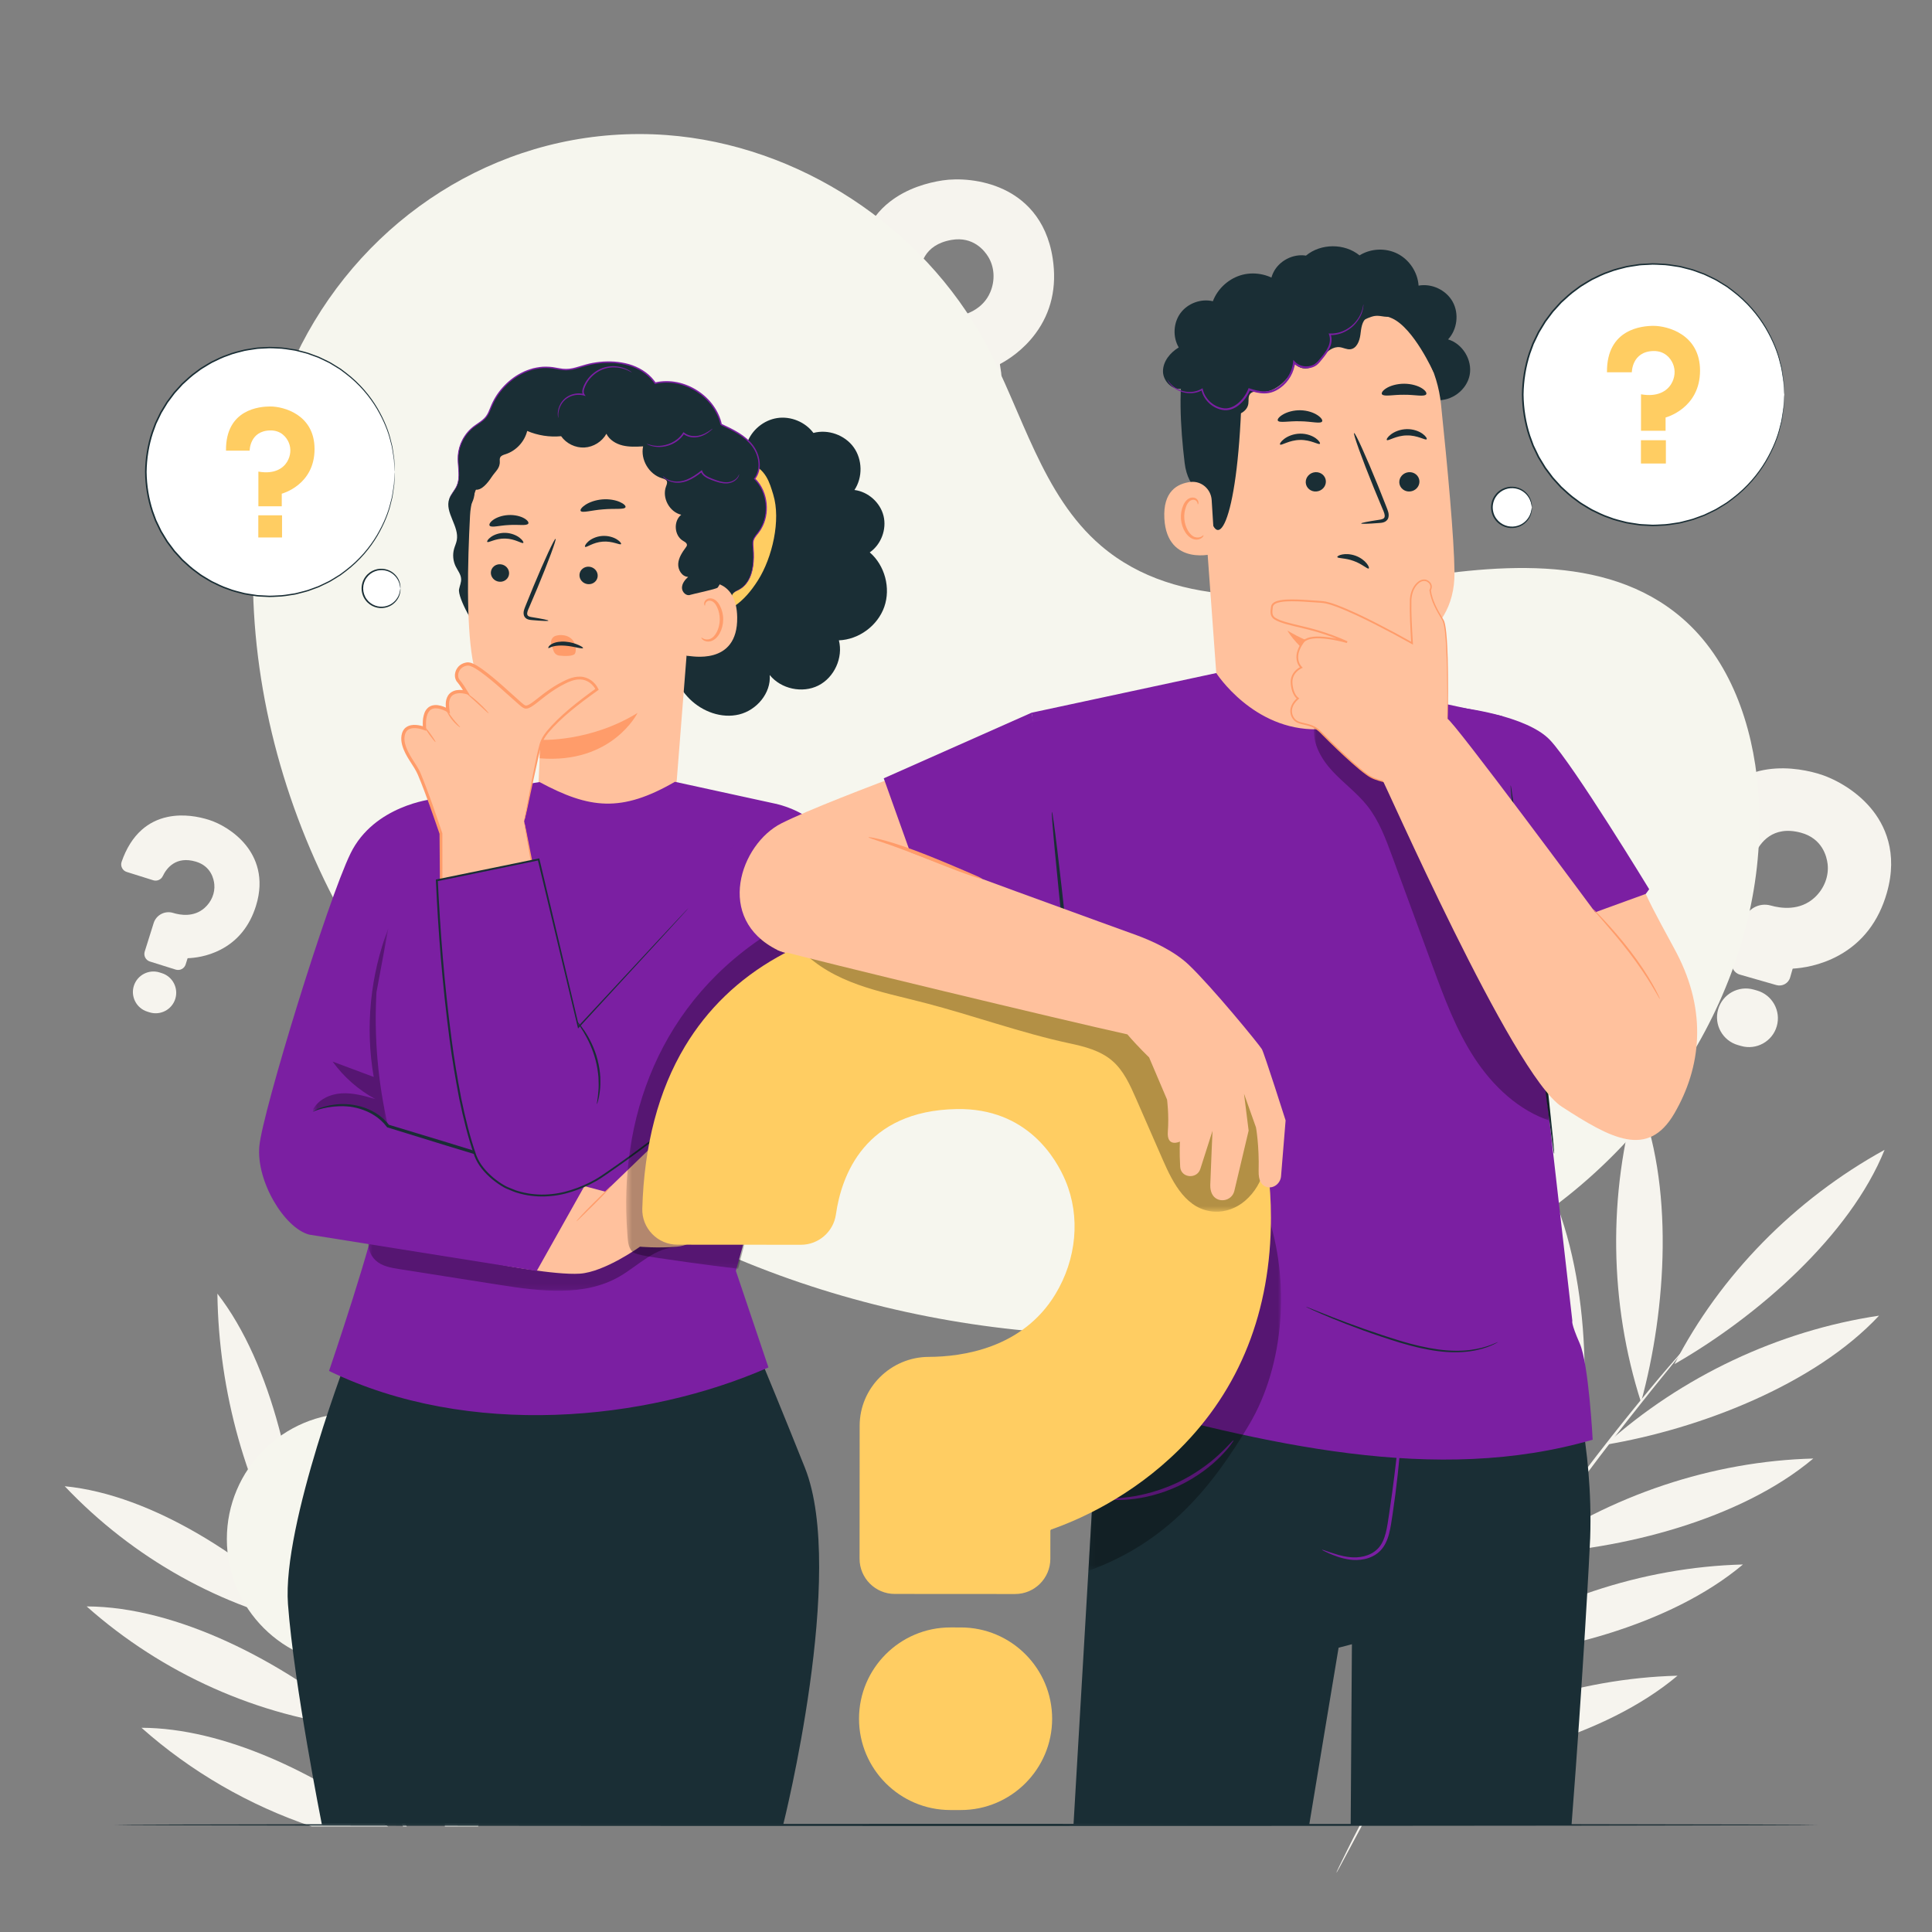<svg width="350" height="350" viewBox="0 0 350 350" fill="none" xmlns="http://www.w3.org/2000/svg">
<rect x="0" y="0" width="350" height="350" fill="#808080" stroke="none"/>
<mask id="mask0_70_1261" style="mask-type:luminance" maskUnits="userSpaceOnUse" x="0" y="0" width="350" height="350">
<path d="M0 0H350V350H0V0Z" fill="white"/>
</mask>
<g mask="url(#mask0_70_1261)">
<path d="M181.852 34.329C177.912 32.468 173.531 32.258 170.746 32.682C168.137 33.079 164.36 34.075 161.184 36.563C159.211 38.109 157.742 40.034 156.818 42.285C155.724 44.951 155.39 48.095 155.827 51.629C155.892 52.159 156.163 52.63 156.59 52.953C157.018 53.278 157.547 53.412 158.079 53.331L164.92 52.291C165.885 52.144 166.604 51.297 166.595 50.322C166.572 48.131 167.295 44.325 172.4 43.458C176.292 42.799 178.328 45.376 179.025 46.516C180.157 48.369 180.303 50.75 179.416 52.884C178.052 56.162 174.774 57.13 172.941 57.416C170.833 57.744 169.378 59.718 169.697 61.814L170.817 69.175C170.98 70.25 171.987 70.991 173.063 70.828L179.727 69.814C180.802 69.65 181.544 68.643 181.38 67.568L181.145 66.021C181.139 65.984 181.157 65.948 181.191 65.931C182.62 65.171 185.352 63.446 187.589 60.425C190.445 56.567 191.494 51.99 190.708 46.819C189.582 39.42 185.271 35.943 181.852 34.329Z" fill="#F6F4EE"/>
<path d="M177.009 72.123L176.426 72.212C173.639 72.635 171.716 75.248 172.141 78.035C172.564 80.823 175.177 82.745 177.964 82.321L178.547 82.232C181.334 81.808 183.257 79.196 182.833 76.408C182.409 73.622 179.797 71.699 177.009 72.123Z" fill="#F6F4EE"/>
<path d="M44.57 153.148C42.59 150.672 39.795 149.134 37.839 148.52C36.008 147.945 33.222 147.388 30.351 147.999C28.567 148.377 26.991 149.165 25.668 150.341C24.101 151.733 22.877 153.68 22.032 156.129C21.905 156.497 21.932 156.891 22.108 157.239C22.283 157.588 22.586 157.845 22.959 157.962L27.762 159.469C28.44 159.682 29.181 159.36 29.486 158.718C30.172 157.28 31.861 155.024 35.475 156.091C38.228 156.905 38.735 159.24 38.825 160.207C38.973 161.78 38.307 163.382 37.045 164.493C35.105 166.199 32.653 165.783 31.364 165.384C29.882 164.925 28.3 165.748 27.838 167.221L26.216 172.388C25.979 173.143 26.4 173.95 27.155 174.186L31.834 175.655C32.589 175.891 33.395 175.471 33.632 174.716L33.973 173.63C33.981 173.604 34.004 173.586 34.032 173.586C35.209 173.546 37.545 173.293 39.974 172.034C43.073 170.427 45.222 167.771 46.362 164.141C47.993 158.947 46.288 155.295 44.57 153.148Z" fill="#F6F4EE"/>
<path d="M29.319 176.296L28.91 176.167C26.953 175.553 24.862 176.645 24.247 178.602C23.633 180.559 24.725 182.65 26.682 183.265L27.091 183.394C29.048 184.007 31.14 182.915 31.754 180.958C32.368 179.002 31.276 176.91 29.319 176.296Z" fill="#F6F4EE"/>
<path d="M252.035 320.866C269.072 320.126 290.684 314.686 303.901 303.569C285.658 304.041 267.21 310.193 252.035 320.866Z" fill="#F6F4EE"/>
<path d="M263.889 300.718C280.925 299.978 302.537 294.537 315.754 283.421C297.512 283.893 279.064 290.045 263.889 300.718Z" fill="#F6F4EE"/>
<path d="M276.629 281.524C293.666 280.785 315.277 275.344 328.495 264.227C310.252 264.699 291.804 270.852 276.629 281.524Z" fill="#F6F4EE"/>
<path d="M290.848 261.727C307.795 258.902 328.686 250.896 340.409 238.344C322.218 241.053 304.59 249.37 290.848 261.727Z" fill="#F6F4EE"/>
<path d="M303.346 247.12C318.394 238.508 335.164 223.815 341.408 208.306C325.129 217.259 311.591 231.064 303.346 247.12Z" fill="#F6F4EE"/>
<path d="M297.288 254.025C301.922 237.124 303.361 214.403 296.56 198.288C291.282 216.295 291.541 236.119 297.288 254.025Z" fill="#F6F4EE"/>
<path d="M285.23 270.175C288.515 252.248 287.93 228.521 279.351 212.304C275.496 231.431 277.587 252.014 285.23 270.175Z" fill="#F6F4EE"/>
<path d="M270.863 289.981C274.147 272.054 273.563 248.328 264.984 232.111C261.129 251.237 263.22 271.821 270.863 289.981Z" fill="#F6F4EE"/>
<path d="M255.551 315.076C258.835 297.149 258.25 273.423 249.671 257.206C245.816 276.331 247.907 296.915 255.551 315.076Z" fill="#F6F4EE"/>
<path d="M249.714 324.344C247.246 328.901 245.313 332.623 244.033 335.222C243.413 336.485 242.923 337.484 242.563 338.218C242.415 338.533 242.295 338.792 242.195 339.003C242.115 339.182 242.08 339.276 242.089 339.281C242.099 339.286 242.155 339.202 242.254 339.033C242.369 338.83 242.508 338.58 242.679 338.277C243.065 337.557 243.592 336.576 244.257 335.338C245.604 332.775 247.598 329.088 250.114 324.564C252.617 320.032 255.711 314.7 259.232 308.83C262.784 302.979 266.79 296.607 271.16 290.025C279.919 276.878 288.488 265.416 294.886 257.276C298.085 253.205 300.708 249.937 302.547 247.699C303.43 246.606 304.13 245.739 304.643 245.104C304.857 244.829 305.032 244.603 305.176 244.418C305.292 244.262 305.348 244.178 305.34 244.171C305.332 244.163 305.259 244.233 305.125 244.376C304.968 244.549 304.777 244.761 304.543 245.02C304.008 245.636 303.277 246.477 302.355 247.538C300.455 249.727 297.776 252.954 294.529 256.992C288.033 265.066 279.393 276.502 270.623 289.667" fill="#F6F4EE"/>
<path d="M220.311 206.493C226.529 191.142 230.44 169.853 225.949 153.691C219.007 169.999 217.002 188.78 220.311 206.493Z" fill="#F6F4EE"/>
<path d="M207.289 187.894C213.507 172.543 217.418 151.253 212.928 135.091C205.986 151.4 203.98 170.181 207.289 187.894Z" fill="#F6F4EE"/>
<path d="M195.471 168.894C201.689 153.543 205.6 132.253 201.109 116.091C194.167 132.4 192.162 151.181 195.471 168.894Z" fill="#F6F4EE"/>
<path d="M183.714 148.347C188.055 132.233 189.408 110.547 183.047 95.126C178.103 112.291 178.34 131.22 183.714 148.347Z" fill="#F6F4EE"/>
<path d="M175.851 131.411C174.312 114.642 168.094 93.898 156.91 82.126C158.254 100.12 164.991 117.65 175.851 131.411Z" fill="#F6F4EE"/>
<path d="M179.508 139.549C166.444 128.637 146.949 118.2 129.969 117.709C143.749 129.635 161.369 137.404 179.508 139.549Z" fill="#F6F4EE"/>
<path d="M188.912 156.717C174.398 146.584 153.199 137.53 135.41 138.568C150.753 149.689 169.783 156.144 188.912 156.717Z" fill="#F6F4EE"/>
<path d="M200.619 177.398C186.105 167.265 164.906 158.211 147.117 159.25C162.46 170.37 181.49 176.826 200.619 177.398Z" fill="#F6F4EE"/>
<path d="M216.613 201.052C202.099 190.919 180.9 181.865 163.111 182.903C178.455 194.024 197.484 200.479 216.613 201.052Z" fill="#F6F4EE"/>
<path d="M222.447 209.948C225.477 213.966 227.985 217.175 229.766 219.354C230.632 220.411 231.316 221.248 231.819 221.862C232.039 222.12 232.218 222.331 232.366 222.503C232.492 222.646 232.56 222.716 232.569 222.709C232.577 222.702 232.525 222.619 232.415 222.464C232.282 222.28 232.118 222.056 231.918 221.782C231.438 221.151 230.784 220.291 229.958 219.204C228.237 216.979 225.784 213.731 222.802 209.683C219.808 205.643 216.345 200.758 212.579 195.28C208.841 189.781 204.828 183.671 200.775 177.155C192.692 164.114 186.021 151.919 181.41 142.983C179.104 138.515 177.274 134.879 176.04 132.351C175.43 131.13 174.947 130.162 174.592 129.453C174.435 129.153 174.306 128.907 174.201 128.706C174.109 128.539 174.058 128.456 174.049 128.46C174.039 128.465 174.071 128.557 174.143 128.733C174.233 128.941 174.343 129.195 174.478 129.507C174.806 130.229 175.254 131.214 175.82 132.457C176.987 135.018 178.757 138.686 181.016 143.184C185.529 152.18 192.148 164.427 200.243 177.486" fill="#F6F4EE"/>
<path d="M338.911 146.395C336.044 142.987 332.064 140.924 329.295 140.13C326.702 139.387 322.769 138.702 318.757 139.659C316.265 140.254 314.08 141.416 312.262 143.114C310.108 145.124 308.458 147.902 307.357 151.372C307.191 151.892 307.243 152.445 307.501 152.927C307.761 153.411 308.196 153.762 308.724 153.913L315.523 155.863C316.482 156.138 317.511 155.659 317.918 154.748C318.831 152.703 321.125 149.476 326.238 150.847C330.134 151.894 330.928 155.157 331.089 156.512C331.35 158.717 330.471 160.991 328.737 162.595C326.073 165.059 322.614 164.561 320.789 164.045C318.691 163.452 316.498 164.664 315.901 166.748L313.803 174.064C313.496 175.132 314.116 176.25 315.185 176.556L321.808 178.456C322.877 178.762 323.995 178.142 324.301 177.074L324.742 175.537C324.753 175.5 324.785 175.475 324.824 175.473C326.476 175.376 329.749 174.939 333.115 173.085C337.413 170.719 340.339 166.914 341.813 161.775C343.922 154.421 341.399 149.352 338.911 146.395Z" fill="#F6F4EE"/>
<path d="M318.298 179.441L317.718 179.276C314.948 178.481 312.048 180.088 311.254 182.859C310.459 185.629 312.067 188.529 314.837 189.323L315.417 189.489C318.187 190.284 321.087 188.677 321.881 185.906C322.676 183.136 321.068 180.236 318.298 179.441Z" fill="#F6F4EE"/>
<path d="M114.577 206.253C111.275 203.783 107.253 202.759 104.591 202.626C102.097 202.5 98.407 202.708 94.991 204.415C92.87 205.475 91.144 206.982 89.861 208.894C88.341 211.159 87.438 214.011 87.174 217.37C87.134 217.874 87.296 218.362 87.631 218.742C87.967 219.125 88.433 219.349 88.941 219.374L95.479 219.703C96.402 219.75 97.23 219.101 97.405 218.195C97.799 216.159 99.189 212.768 104.087 212.93C107.819 213.055 109.22 215.83 109.65 217.018C110.35 218.951 110.035 221.185 108.808 222.996C106.924 225.777 103.701 226.055 101.947 225.973C99.931 225.88 98.209 227.434 98.108 229.438L97.754 236.474C97.702 237.502 98.496 238.38 99.523 238.432L105.894 238.753C106.922 238.804 107.8 238.01 107.852 236.982L107.926 235.504C107.928 235.469 107.951 235.439 107.986 235.429C109.455 234.995 112.314 233.912 114.96 231.533C118.337 228.498 120.176 224.452 120.425 219.509C120.781 212.435 117.441 208.396 114.577 206.253Z" fill="#F6F4EE"/>
<path d="M102.936 240.38L102.379 240.352C99.714 240.218 97.437 242.277 97.303 244.942C97.169 247.606 99.228 249.883 101.892 250.017L102.449 250.045C105.114 250.179 107.391 248.12 107.525 245.456C107.659 242.791 105.6 240.515 102.936 240.38Z" fill="#F6F4EE"/>
<path d="M80.578 330.875H86.627C90.186 318.191 91.899 304.076 89.568 292.276C84.108 304.105 81.049 317.43 80.578 330.875Z" fill="#F6F4EE"/>
<path d="M79.432 272.015C71.995 288.126 68.997 307.01 70.959 325.195C71.026 325.337 71.095 325.481 71.163 325.624C77.889 310.255 82.747 288.794 79.432 272.015Z" fill="#F6F4EE"/>
<path d="M63.474 249.34C58.023 265.951 57.014 284.521 60.566 301.826C60.785 302.351 61.009 302.887 61.237 303.429C66.159 287.202 68.563 265.372 63.474 249.34Z" fill="#F6F4EE"/>
<path d="M53.075 283.326C53.017 283.14 52.992 283.044 53.001 283.039C53.011 283.035 53.055 283.124 53.132 283.301C53.22 283.515 53.329 283.775 53.461 284.094C53.567 284.363 53.691 284.68 53.825 285.019C54.066 285.407 54.298 285.802 54.543 286.185C54.047 268.855 49.333 247.149 39.383 234.354C39.614 252.19 44.605 269.887 53.436 284.388C53.408 284.307 53.376 284.217 53.349 284.142C53.239 283.814 53.149 283.546 53.075 283.326Z" fill="#F6F4EE"/>
<path d="M57.248 294.711C57.197 294.58 57.147 294.451 57.098 294.322C45.308 282.449 27.635 270.788 11.729 269.244C24.065 282.282 40.244 291.329 57.248 294.711Z" fill="#F6F4EE"/>
<path d="M65.498 313.004C65.433 312.948 65.365 312.892 65.299 312.836C65.321 312.886 65.344 312.938 65.367 312.989C65.411 312.993 65.454 313 65.498 313.004Z" fill="#F6F4EE"/>
<path d="M15.699 291.018C29.444 303.23 46.858 310.992 64.738 312.913C64.61 312.62 64.487 312.335 64.361 312.044C51.179 301.093 32.184 291.058 15.699 291.018Z" fill="#F6F4EE"/>
<path d="M25.631 313.004C34.634 321.002 45.213 327.082 56.463 330.875H70.298C57.447 321.224 40.516 313.04 25.631 313.004Z" fill="#F6F4EE"/>
<path d="M58.775 298.605C60.336 302.548 62.212 307.092 64.362 312.044C64.488 312.334 64.61 312.619 64.738 312.912C67.169 318.481 69.946 324.554 73.016 330.874H73.689C72.824 329.102 71.983 327.35 71.164 325.623C71.096 325.48 71.027 325.336 70.96 325.194C68.948 320.94 67.079 316.844 65.369 312.988C65.347 312.937 65.323 312.885 65.302 312.836C63.823 309.5 62.468 306.35 61.239 303.428C61.011 302.887 60.786 302.35 60.567 301.825C60.077 300.649 59.607 299.511 59.162 298.422C57.227 293.687 55.699 289.836 54.67 287.161C54.344 286.332 54.065 285.625 53.826 285.018C53.692 284.679 53.568 284.362 53.461 284.092C53.33 283.774 53.221 283.513 53.133 283.3C53.056 283.123 53.012 283.035 53.002 283.038C52.992 283.042 53.017 283.14 53.076 283.324C53.15 283.545 53.24 283.812 53.35 284.141C53.377 284.216 53.409 284.306 53.437 284.386C53.699 285.123 54.035 286.073 54.455 287.256C55.109 289.095 56.003 291.487 57.099 294.32C57.148 294.45 57.198 294.578 57.249 294.71C57.723 295.933 58.229 297.227 58.775 298.605Z" fill="#F6F4EE"/>
</g>
<mask id="mask1_70_1261" style="mask-type:luminance" maskUnits="userSpaceOnUse" x="0" y="0" width="350" height="350">
<path d="M0 0H350V350H0V0Z" fill="white"/>
</mask>
<g mask="url(#mask1_70_1261)">
<path d="M51.322 69.6L52.546 66.773C62.867 42.941 85.176 26.36 110.841 24.468C114.14 24.226 117.458 24.22 120.766 24.466C144.581 26.235 167.117 40.959 178.544 62.215C185.264 74.716 188.722 89.699 199.473 98.877C213.464 110.821 234.098 108.417 252.11 105.365C270.122 102.311 290.776 99.959 304.716 111.966C313.447 119.484 317.522 131.325 318.49 142.871C321.053 173.437 303.642 203.479 278.606 220.666C253.572 237.852 222.077 243.417 191.83 241.534C149.458 238.896 107.11 221.467 78.692 189.458C50.274 157.45 37.702 110.243 51.322 69.6Z" fill="#F6F6EE"/>
<path d="M86.706 278.811C86.706 291.406 76.496 301.616 63.901 301.616C51.306 301.616 41.096 291.406 41.096 278.811C41.096 266.216 51.306 256.006 63.901 256.006C76.496 256.006 86.706 266.216 86.706 278.811Z" fill="#F6F6EE"/>
</g>
<mask id="mask2_70_1261" style="mask-type:luminance" maskUnits="userSpaceOnUse" x="0" y="0" width="350" height="350">
<path d="M0 0H350V350H0V0Z" fill="white"/>
</mask>
<g mask="url(#mask2_70_1261)">
<path d="M329.271 330.601C329.271 330.707 260.197 330.792 175.009 330.792C89.792 330.792 20.732 330.707 20.732 330.601C20.732 330.495 89.792 330.41 175.009 330.41C260.197 330.41 329.271 330.495 329.271 330.601Z" fill="#1A2E35"/>
</g>
<mask id="mask3_70_1261" style="mask-type:luminance" maskUnits="userSpaceOnUse" x="0" y="0" width="350" height="350">
<path d="M0 0H350V350H0V0Z" fill="white"/>
</mask>
<g mask="url(#mask3_70_1261)">
<path d="M71.507 85.502C71.507 97.953 61.414 108.046 48.963 108.046C36.512 108.046 26.418 97.953 26.418 85.502C26.418 73.051 36.512 62.958 48.963 62.958C61.414 62.958 71.507 73.051 71.507 85.502Z" fill="white"/>
<path d="M71.507 85.502C71.507 85.502 71.49 85.378 71.474 85.137C71.458 84.886 71.435 84.53 71.405 84.067C71.391 83.831 71.376 83.568 71.359 83.279C71.328 82.99 71.267 82.677 71.216 82.337C71.162 81.997 71.104 81.631 71.042 81.24C70.996 80.845 70.849 80.446 70.748 80.011C70.351 78.269 69.537 76.211 68.252 74.03C66.956 71.857 65.087 69.588 62.542 67.662C62.222 67.424 61.898 67.183 61.571 66.939C61.23 66.716 60.871 66.511 60.516 66.292C60.153 66.087 59.81 65.835 59.422 65.66C59.038 65.475 58.649 65.289 58.257 65.101C58.06 65.008 57.863 64.914 57.664 64.82C57.458 64.745 57.25 64.67 57.042 64.594C56.625 64.442 56.205 64.288 55.78 64.134C55.351 63.992 54.903 63.901 54.458 63.78C54.01 63.679 53.569 63.52 53.101 63.473C52.174 63.341 51.237 63.15 50.266 63.145C49.782 63.128 49.295 63.081 48.804 63.089C48.313 63.114 47.819 63.14 47.321 63.166C47.072 63.183 46.82 63.181 46.572 63.214L45.824 63.329C45.325 63.412 44.818 63.47 44.316 63.574C43.327 63.843 42.302 64.044 41.328 64.451C40.322 64.773 39.377 65.27 38.404 65.736C37.931 65.992 37.477 66.292 37.009 66.57C36.78 66.716 36.535 66.841 36.317 67.007L35.657 67.501C34.746 68.126 33.95 68.908 33.115 69.662C32.737 70.077 32.358 70.496 31.976 70.916L31.69 71.232L31.432 71.572L30.919 72.258L30.404 72.948L29.953 73.685L29.502 74.427L29.276 74.799L29.085 75.191C28.832 75.716 28.579 76.242 28.324 76.771C28.123 77.322 27.92 77.875 27.717 78.43C26.986 80.68 26.593 83.068 26.56 85.498C26.593 87.93 26.985 90.319 27.715 92.569C27.918 93.124 28.121 93.678 28.323 94.229C28.577 94.758 28.831 95.285 29.084 95.809L29.275 96.201L29.501 96.574L29.951 97.316L30.403 98.053L30.918 98.743L31.431 99.43L31.688 99.771L31.975 100.086C32.356 100.506 32.736 100.925 33.114 101.341C33.948 102.095 34.745 102.877 35.656 103.502L36.316 103.996C36.534 104.162 36.779 104.287 37.008 104.434C37.477 104.712 37.931 105.011 38.404 105.268C39.376 105.734 40.322 106.231 41.328 106.552C42.302 106.96 43.327 107.161 44.316 107.43C44.818 107.534 45.326 107.592 45.825 107.674L46.573 107.79C46.821 107.823 47.072 107.821 47.322 107.838C47.819 107.864 48.314 107.889 48.805 107.915C49.296 107.922 49.783 107.875 50.267 107.858C51.238 107.854 52.175 107.662 53.102 107.531C53.57 107.483 54.011 107.324 54.459 107.223C54.903 107.102 55.353 107.011 55.781 106.869C56.206 106.715 56.627 106.561 57.044 106.409C57.252 106.334 57.46 106.258 57.666 106.183C57.864 106.089 58.062 105.995 58.258 105.902C58.65 105.714 59.039 105.527 59.423 105.343C59.812 105.167 60.155 104.916 60.517 104.711C60.872 104.491 61.232 104.287 61.572 104.064C61.9 103.82 62.223 103.579 62.543 103.341C65.088 101.414 66.957 99.145 68.252 96.973C69.537 94.791 70.352 92.734 70.748 90.992C70.849 90.557 70.996 90.157 71.043 89.763C71.104 89.372 71.162 89.006 71.216 88.666C71.267 88.326 71.329 88.013 71.359 87.724C71.376 87.435 71.392 87.173 71.405 86.937C71.435 86.473 71.458 86.117 71.474 85.867C71.49 85.626 71.507 85.502 71.507 85.502C71.507 85.502 71.51 85.626 71.503 85.867C71.493 86.118 71.48 86.475 71.463 86.94C71.453 87.177 71.442 87.441 71.43 87.731C71.404 88.021 71.346 88.335 71.3 88.678C71.25 89.02 71.196 89.388 71.138 89.782C71.096 90.178 70.953 90.581 70.856 91.019C70.473 92.773 69.67 94.849 68.389 97.054C67.097 99.249 65.225 101.547 62.665 103.501C62.343 103.742 62.017 103.987 61.688 104.234C61.345 104.461 60.983 104.669 60.626 104.891C60.261 105.1 59.915 105.354 59.523 105.534C59.136 105.721 58.745 105.91 58.349 106.101C58.151 106.197 57.953 106.292 57.752 106.387C57.544 106.464 57.334 106.541 57.124 106.618C56.704 106.773 56.279 106.929 55.85 107.086C55.418 107.231 54.965 107.325 54.517 107.448C54.064 107.552 53.618 107.713 53.146 107.763C52.209 107.898 51.263 108.094 50.281 108.101C49.793 108.12 49.3 108.168 48.803 108.162C48.307 108.137 47.807 108.113 47.303 108.088C47.052 108.071 46.797 108.073 46.546 108.04L45.789 107.926C45.285 107.843 44.772 107.785 44.263 107.681C43.262 107.411 42.225 107.209 41.238 106.799C40.22 106.475 39.262 105.974 38.278 105.504C37.799 105.244 37.339 104.943 36.864 104.662C36.632 104.514 36.384 104.387 36.163 104.22L35.494 103.721C34.572 103.088 33.763 102.298 32.919 101.536C32.535 101.115 32.151 100.692 31.764 100.267L31.474 99.948L31.213 99.603L30.693 98.908L30.171 98.21L29.714 97.464L29.257 96.713L29.028 96.336L28.834 95.939C28.578 95.408 28.321 94.874 28.062 94.339C27.858 93.781 27.652 93.221 27.446 92.659C26.705 90.38 26.308 87.96 26.275 85.498C26.308 83.037 26.707 80.618 27.448 78.341C27.654 77.779 27.86 77.219 28.065 76.661C28.322 76.125 28.579 75.593 28.835 75.061L29.03 74.664L29.259 74.288L29.715 73.537L30.173 72.791L30.695 72.093L31.215 71.399L31.476 71.055L31.765 70.735C32.153 70.31 32.537 69.888 32.92 69.466C33.765 68.705 34.572 67.914 35.495 67.283L36.164 66.784C36.385 66.617 36.633 66.49 36.865 66.341C37.34 66.061 37.799 65.759 38.278 65.5C39.263 65.03 40.22 64.529 41.238 64.204C42.225 63.795 43.262 63.593 44.263 63.323C44.771 63.219 45.284 63.161 45.789 63.078L46.545 62.963C46.797 62.931 47.051 62.933 47.303 62.916C47.806 62.891 48.306 62.867 48.803 62.842C49.299 62.835 49.791 62.884 50.28 62.902C51.261 62.91 52.208 63.105 53.144 63.241C53.617 63.291 54.063 63.451 54.516 63.555C54.964 63.678 55.416 63.772 55.849 63.917C56.277 64.074 56.702 64.23 57.123 64.385C57.333 64.462 57.542 64.539 57.75 64.616C57.95 64.711 58.15 64.806 58.348 64.901C58.743 65.093 59.135 65.282 59.522 65.469C59.914 65.648 60.26 65.903 60.624 66.112C60.982 66.334 61.344 66.542 61.687 66.768C62.016 67.016 62.342 67.26 62.663 67.502C65.224 69.456 67.097 71.753 68.388 73.948C69.67 76.153 70.473 78.23 70.856 79.984C70.953 80.422 71.096 80.824 71.138 81.221C71.196 81.615 71.25 81.983 71.3 82.325C71.346 82.668 71.404 82.982 71.43 83.272C71.442 83.562 71.453 83.826 71.463 84.063C71.48 84.528 71.493 84.885 71.503 85.136C71.51 85.378 71.507 85.502 71.507 85.502Z" fill="#1A2E35"/>
<path d="M40.942 81.637H45.225C45.225 81.637 45.225 78.041 48.963 77.976C50.904 77.943 51.91 79.215 52.319 80.189C52.794 81.319 52.65 82.609 52.014 83.657C51.288 84.855 49.696 85.944 46.809 85.435V91.721H51.044V89.436C51.044 89.436 56.984 87.9 56.984 81.354C56.984 75.091 51.367 73.636 48.963 73.636C47.125 73.636 40.862 74.081 40.942 81.637Z" fill="#FFCD62"/>
<path d="M51.093 97.367H46.795V93.353H51.093V97.367Z" fill="#FFCD62"/>
<path d="M72.528 106.595C72.528 108.496 70.988 110.037 69.086 110.037C67.186 110.037 65.644 108.496 65.644 106.595C65.644 104.695 67.186 103.153 69.086 103.153C70.988 103.153 72.528 104.695 72.528 106.595Z" fill="white"/>
<path d="M72.53 106.596C72.5 106.598 72.51 106.29 72.369 105.769C72.228 105.259 71.879 104.513 71.109 103.94C70.366 103.366 69.142 103.046 67.96 103.487C67.378 103.698 66.823 104.096 66.429 104.645C66.023 105.186 65.796 105.88 65.789 106.595C65.795 107.312 66.023 108.006 66.429 108.548C66.823 109.097 67.378 109.494 67.96 109.706C69.143 110.147 70.366 109.826 71.109 109.252C71.879 108.679 72.228 107.933 72.369 107.423C72.51 106.903 72.5 106.595 72.53 106.596C72.54 106.596 72.545 106.672 72.547 106.817C72.552 106.962 72.535 107.179 72.476 107.45C72.365 107.984 72.031 108.783 71.232 109.412C70.46 110.042 69.154 110.414 67.871 109.952C67.239 109.731 66.634 109.305 66.204 108.713C65.761 108.128 65.51 107.372 65.504 106.595C65.511 105.818 65.761 105.064 66.204 104.479C66.635 103.886 67.239 103.462 67.871 103.24C69.154 102.778 70.46 103.151 71.231 103.78C72.031 104.409 72.364 105.207 72.476 105.742C72.535 106.014 72.552 106.23 72.547 106.375C72.545 106.521 72.54 106.596 72.53 106.596Z" fill="#1A2E35"/>
</g>
<mask id="mask4_70_1261" style="mask-type:luminance" maskUnits="userSpaceOnUse" x="0" y="0" width="350" height="350">
<path d="M0 0H350V350H0V0Z" fill="white"/>
</mask>
<g mask="url(#mask4_70_1261)">
<path d="M323.238 71.501C323.238 84.585 312.631 95.192 299.547 95.192C286.463 95.192 275.855 84.585 275.855 71.501C275.855 58.416 286.463 47.809 299.547 47.809C312.631 47.809 323.238 58.416 323.238 71.501Z" fill="white"/>
<path d="M323.24 71.5C323.24 71.5 323.223 71.37 323.206 71.117C323.189 70.853 323.165 70.48 323.133 69.992C323.119 69.744 323.103 69.468 323.084 69.164C323.053 68.861 322.988 68.532 322.935 68.174C322.878 67.817 322.817 67.433 322.752 67.022C322.702 66.607 322.549 66.186 322.443 65.73C322.025 63.9 321.169 61.737 319.819 59.445C318.458 57.162 316.494 54.777 313.819 52.752C313.483 52.502 313.142 52.249 312.799 51.993C312.44 51.758 312.063 51.543 311.69 51.313C311.309 51.097 310.949 50.833 310.54 50.649C310.136 50.455 309.728 50.259 309.316 50.061C309.11 49.963 308.902 49.865 308.693 49.767C308.476 49.688 308.258 49.608 308.039 49.528C307.601 49.369 307.159 49.207 306.713 49.045C306.262 48.896 305.791 48.8 305.324 48.673C304.853 48.567 304.39 48.401 303.897 48.35C302.924 48.213 301.939 48.012 300.918 48.005C300.41 47.989 299.898 47.939 299.382 47.947C298.867 47.973 298.346 48.001 297.823 48.027C297.562 48.045 297.298 48.044 297.036 48.078L296.251 48.199C295.726 48.286 295.193 48.348 294.666 48.457C293.626 48.74 292.549 48.95 291.525 49.378C290.469 49.717 289.475 50.238 288.453 50.728C287.956 50.998 287.48 51.312 286.987 51.604C286.746 51.759 286.488 51.89 286.26 52.064L285.566 52.583C284.608 53.241 283.772 54.062 282.895 54.853C282.498 55.291 282.099 55.731 281.698 56.172L281.397 56.503L281.126 56.862L280.587 57.583L280.046 58.307L279.572 59.082L279.099 59.862L278.861 60.253L278.66 60.665C278.394 61.216 278.128 61.77 277.86 62.325C277.648 62.904 277.435 63.486 277.221 64.069C276.454 66.432 276.04 68.942 276.007 71.497C276.04 74.052 276.453 76.563 277.22 78.927C277.433 79.51 277.647 80.092 277.858 80.672C278.126 81.227 278.393 81.781 278.658 82.332L278.859 82.744L279.096 83.136L279.57 83.915L280.044 84.69L280.586 85.415L281.125 86.136L281.395 86.495L281.696 86.827C282.097 87.268 282.496 87.708 282.893 88.145C283.77 88.937 284.608 89.759 285.565 90.416L286.258 90.936C286.488 91.11 286.745 91.241 286.986 91.396C287.479 91.688 287.956 92.002 288.453 92.272C289.475 92.762 290.468 93.284 291.525 93.622C292.549 94.05 293.626 94.261 294.667 94.543C295.194 94.653 295.727 94.714 296.251 94.801L297.037 94.922C297.299 94.957 297.562 94.955 297.824 94.973C298.348 95 298.867 95.027 299.383 95.054C299.899 95.061 300.411 95.012 300.92 94.994C301.94 94.989 302.925 94.788 303.9 94.65C304.391 94.6 304.854 94.434 305.325 94.326C305.792 94.2 306.264 94.104 306.714 93.955C307.161 93.792 307.603 93.631 308.041 93.472C308.26 93.392 308.478 93.312 308.695 93.234C308.903 93.134 309.111 93.036 309.318 92.938C309.729 92.74 310.137 92.545 310.541 92.351C310.95 92.166 311.31 91.903 311.691 91.686C312.064 91.457 312.442 91.242 312.8 91.006C313.144 90.75 313.484 90.497 313.82 90.247C316.495 88.222 318.459 85.837 319.82 83.554C321.17 81.262 322.026 79.099 322.443 77.27C322.549 76.813 322.703 76.392 322.752 75.978C322.817 75.567 322.878 75.183 322.935 74.825C322.988 74.468 323.053 74.139 323.084 73.836C323.103 73.532 323.119 73.256 323.133 73.008C323.165 72.521 323.189 72.147 323.206 71.884C323.223 71.63 323.24 71.5 323.24 71.5C323.24 71.5 323.243 71.63 323.236 71.884C323.226 72.148 323.212 72.524 323.194 73.011C323.183 73.261 323.172 73.538 323.159 73.843C323.132 74.148 323.072 74.478 323.023 74.838C322.97 75.198 322.914 75.584 322.853 75.998C322.808 76.415 322.658 76.838 322.555 77.298C322.154 79.141 321.31 81.323 319.964 83.64C318.607 85.947 316.639 88.361 313.948 90.415C313.61 90.669 313.268 90.926 312.922 91.186C312.561 91.424 312.181 91.643 311.805 91.876C311.422 92.096 311.058 92.362 310.647 92.551C310.24 92.748 309.829 92.948 309.413 93.148C309.205 93.248 308.996 93.348 308.786 93.448C308.566 93.529 308.347 93.61 308.126 93.691C307.684 93.853 307.238 94.018 306.787 94.183C306.332 94.335 305.856 94.434 305.385 94.563C304.91 94.672 304.441 94.841 303.945 94.894C302.961 95.036 301.965 95.241 300.934 95.25C300.421 95.269 299.903 95.32 299.382 95.313C298.86 95.288 298.335 95.262 297.805 95.235C297.541 95.218 297.273 95.22 297.009 95.185L296.214 95.065C295.684 94.978 295.144 94.917 294.611 94.807C293.558 94.524 292.468 94.312 291.431 93.881C290.362 93.54 289.354 93.014 288.32 92.519C287.817 92.248 287.333 91.93 286.835 91.635C286.591 91.479 286.33 91.346 286.098 91.17L285.395 90.646C284.426 89.982 283.576 89.151 282.689 88.35C282.286 87.907 281.882 87.463 281.475 87.016L281.171 86.681L280.896 86.319L280.349 85.588L279.801 84.856L279.32 84.071L278.84 83.282L278.599 82.886L278.396 82.469C278.127 81.91 277.857 81.35 277.585 80.787C277.37 80.201 277.154 79.612 276.938 79.021C276.159 76.627 275.741 74.084 275.707 71.497C275.741 68.91 276.161 66.368 276.939 63.975C277.156 63.384 277.372 62.796 277.587 62.21C277.858 61.647 278.128 61.086 278.397 60.528L278.602 60.112L278.842 59.716L279.322 58.927L279.803 58.143L280.352 57.409L280.898 56.68L281.172 56.318L281.477 55.982C281.883 55.536 282.288 55.092 282.69 54.649C283.578 53.848 284.426 53.018 285.396 52.354L286.099 51.83C286.331 51.654 286.591 51.521 286.836 51.365C287.334 51.07 287.817 50.753 288.321 50.481C289.355 49.986 290.362 49.46 291.431 49.119C292.468 48.689 293.558 48.477 294.61 48.193C295.144 48.084 295.683 48.022 296.214 47.935L297.008 47.815C297.273 47.781 297.54 47.783 297.804 47.765C298.333 47.739 298.859 47.713 299.38 47.688C299.902 47.681 300.42 47.731 300.933 47.751C301.964 47.759 302.959 47.964 303.944 48.107C304.44 48.159 304.908 48.327 305.384 48.437C305.855 48.566 306.331 48.665 306.786 48.817C307.236 48.982 307.682 49.146 308.124 49.309C308.345 49.39 308.565 49.471 308.784 49.552C308.994 49.652 309.203 49.752 309.411 49.851C309.827 50.052 310.239 50.252 310.645 50.448C311.057 50.637 311.421 50.903 311.804 51.124C312.18 51.357 312.56 51.575 312.92 51.814C313.266 52.074 313.609 52.331 313.947 52.584C316.637 54.638 318.606 57.052 319.963 59.359C321.309 61.676 322.153 63.858 322.555 65.701C322.658 66.161 322.808 66.585 322.853 67.002C322.914 67.416 322.97 67.802 323.023 68.162C323.071 68.522 323.131 68.852 323.159 69.157C323.172 69.462 323.183 69.739 323.194 69.988C323.212 70.477 323.226 70.852 323.236 71.117C323.243 71.37 323.24 71.5 323.24 71.5Z" fill="#1A2E35"/>
<path d="M291.12 67.439H295.621C295.621 67.439 295.621 63.66 299.549 63.592C301.588 63.557 302.645 64.894 303.075 65.917C303.574 67.106 303.423 68.46 302.755 69.563C301.992 70.821 300.319 71.966 297.285 71.431V78.036H301.736V75.635C301.736 75.635 307.978 74.021 307.978 67.142C307.978 60.561 302.076 59.032 299.549 59.032C297.617 59.032 291.035 59.499 291.12 67.439Z" fill="#FFCD62"/>
<path d="M301.789 83.97H297.271V79.751H301.789V83.97Z" fill="#FFCD62"/>
<path d="M277.505 91.915C277.505 93.913 275.886 95.532 273.888 95.532C271.891 95.532 270.271 93.913 270.271 91.915C270.271 89.918 271.891 88.298 273.888 88.298C275.886 88.298 277.505 89.918 277.505 91.915Z" fill="white"/>
<path d="M277.504 91.916C277.472 91.917 277.484 91.594 277.335 91.047C277.187 90.51 276.82 89.727 276.012 89.125C275.23 88.521 273.944 88.185 272.702 88.648C272.09 88.87 271.506 89.288 271.093 89.865C270.666 90.434 270.427 91.163 270.42 91.915C270.427 92.668 270.666 93.398 271.092 93.967C271.506 94.543 272.09 94.961 272.702 95.183C273.945 95.647 275.23 95.31 276.012 94.707C276.82 94.105 277.187 93.321 277.335 92.784C277.484 92.238 277.472 91.914 277.504 91.916C277.514 91.916 277.52 91.995 277.522 92.148C277.528 92.301 277.51 92.528 277.447 92.813C277.33 93.374 276.98 94.214 276.14 94.875C275.329 95.536 273.956 95.928 272.608 95.442C271.944 95.21 271.309 94.763 270.856 94.14C270.391 93.526 270.127 92.732 270.121 91.915C270.127 91.099 270.391 90.305 270.857 89.691C271.309 89.068 271.945 88.621 272.608 88.389C273.956 87.903 275.328 88.295 276.14 88.957C276.98 89.618 277.33 90.456 277.447 91.018C277.51 91.303 277.528 91.531 277.522 91.683C277.52 91.836 277.514 91.916 277.504 91.916Z" fill="#1A2E35"/>
</g>
<mask id="mask5_70_1261" style="mask-type:luminance" maskUnits="userSpaceOnUse" x="0" y="0" width="350" height="350">
<path d="M0 0H350V350H0V0Z" fill="white"/>
</mask>
<g mask="url(#mask5_70_1261)">
<path d="M145.822 265.908C138.267 246.981 132.598 233.834 132.598 233.834L63.512 244.335C63.512 244.335 51.095 276.168 52.169 290.612C53.244 305.056 58.301 330.491 58.301 330.491H141.9C141.9 330.491 153.378 284.835 145.822 265.908Z" fill="#1A2E35"/>
<path d="M120.888 108.044C121.43 102.583 122.249 97.092 124.248 91.982C126.246 86.871 129.52 82.123 134.145 79.168L135.332 80.273C136.152 77.926 138.335 76.113 140.792 75.736C143.25 75.359 145.875 76.437 147.36 78.43C150.01 77.716 153.049 78.799 154.651 81.027C156.254 83.255 156.312 86.481 154.791 88.766C157.274 89.08 159.465 91.035 160.062 93.464C160.659 95.895 159.621 98.641 157.567 100.07C160.303 102.435 161.393 106.529 160.195 109.942C158.996 113.354 155.586 115.868 151.972 116.002C152.778 119.144 151.142 122.74 148.243 124.195C145.344 125.65 141.482 124.814 139.445 122.29C139.699 125.559 137.085 128.653 133.901 129.431C130.716 130.209 127.247 128.922 124.923 126.609C122.6 124.297 121.324 121.092 120.83 117.851C120.335 114.611 120.564 111.306 120.888 108.044Z" fill="#1A2E35"/>
<path d="M135.591 83.848C138.768 84.877 139.419 87.45 140.079 89.594C141.5 94.21 139.902 101.04 137.319 105.12C134.736 109.201 131.904 111.275 127.124 111.965C126.969 104.638 126.814 97.312 126.658 89.985L135.591 83.848Z" fill="#FFCD62"/>
<path d="M137.385 96.466C139.555 93.648 139.248 89.222 136.71 86.73C138.101 84.982 137.602 82.287 136.188 80.558C134.774 78.828 132.674 77.836 130.646 76.899C129.533 71.785 123.793 68.189 118.706 69.417C116.056 65.522 110.409 64.91 105.886 66.229C104.781 66.551 103.678 66.966 102.527 66.962C101.683 66.959 100.857 66.728 100.021 66.615C95.419 65.996 90.851 69.236 89.057 73.518C88.77 74.203 88.534 74.925 88.079 75.511C87.482 76.281 86.577 76.734 85.805 77.329C84.137 78.614 83.079 80.658 82.99 82.763C82.915 84.55 83.484 86.447 82.731 88.069C82.354 88.883 81.672 89.54 81.379 90.387C80.528 92.842 83.249 95.352 82.745 97.901C82.642 98.421 82.408 98.905 82.264 99.416C81.968 100.459 82.069 101.609 82.54 102.586C82.903 103.34 83.489 104.03 83.538 104.865C83.576 105.499 83.293 106.103 83.166 106.724C82.855 108.246 86.139 114.114 87.453 114.942L126.746 115.293C129.72 114.687 132.142 111.992 132.428 108.971C132.476 108.469 132.483 107.923 132.795 107.526C133.059 107.188 133.488 107.032 133.867 106.829C136.397 105.471 136.702 101.997 136.436 99.138C136.398 98.737 136.357 98.327 136.458 97.938C136.605 97.372 137.029 96.929 137.385 96.466Z" fill="#1A2E35"/>
<path d="M126.127 96.522C126.243 89.568 121.882 81.577 114.974 78.177C110.62 76.033 107.222 76.019 104.933 75.752C99.804 75.155 95.666 77.696 95.666 77.696C93.501 78.204 85.563 85.472 85.152 93.357C84.693 102.118 84.48 112.832 85.587 119.353C87.814 132.466 97.9 134.03 97.9 134.03C97.9 134.01 96.96 155.827 96.96 155.827L116.343 171.712L122.265 145.631L126.127 96.522Z" fill="#FFC19D"/>
<path d="M97.899 134.03C97.899 134.03 106.801 134.507 115.499 129.151C115.499 129.151 110.915 138.46 97.756 137.371L97.899 134.03Z" fill="#FF9C6A"/>
<path d="M124.146 108.994C124.137 108.016 125.243 105.697 126.208 105.536C128.783 105.106 133.435 105.263 133.549 111.815C133.703 120.77 124.913 118.77 124.661 118.821C123.233 119.113 124.174 112.371 124.146 108.994Z" fill="#FFC19D"/>
<path d="M127.074 115.506C127.114 115.477 127.233 115.613 127.498 115.729C127.757 115.842 128.201 115.917 128.665 115.733C129.605 115.37 130.376 113.854 130.391 112.239C130.399 111.423 130.215 110.65 129.916 110.012C129.631 109.362 129.2 108.912 128.721 108.836C128.245 108.735 127.914 109.025 127.808 109.278C127.692 109.532 127.753 109.71 127.705 109.725C127.681 109.748 127.51 109.579 127.576 109.208C127.61 109.029 127.711 108.816 127.919 108.64C128.131 108.462 128.445 108.368 128.777 108.397C129.469 108.434 130.101 109.058 130.431 109.758C130.798 110.46 131.025 111.329 131.015 112.245C130.989 114.05 130.095 115.755 128.806 116.151C128.18 116.326 127.65 116.145 127.375 115.939C127.094 115.723 127.044 115.523 127.074 115.506Z" fill="#FF9C6A"/>
<path d="M83.231 92.031C83.515 88.778 84.812 85.693 86.381 82.83C87.468 80.849 88.717 78.914 90.426 77.436C91.855 76.201 93.556 75.329 95.263 74.519C99.749 72.391 104.753 70.586 109.597 71.677C112.198 72.264 114.539 73.646 116.816 75.03C118.562 76.092 120.314 77.18 121.776 78.607C123.059 79.859 124.09 81.346 124.999 82.891C127.168 86.573 128.699 90.688 128.992 94.95C129.285 99.213 132.51 102.982 130.011 106.447C129.818 106.716 125.366 107.637 125.059 107.76C124.336 108.047 123.54 107.263 123.546 106.483C123.551 105.705 124.087 105.034 124.664 104.511C123.556 104.474 122.796 103.24 122.866 102.133C122.936 101.026 123.591 100.052 124.249 99.159C124.334 99.043 124.424 98.919 124.442 98.776C124.488 98.398 124.06 98.166 123.733 97.972C122.138 97.028 121.96 94.402 123.413 93.252C121.278 92.757 119.893 90.188 120.654 88.132C120.774 87.807 120.938 87.442 120.783 87.133C120.633 86.834 120.263 86.741 119.944 86.647C117.58 85.946 115.992 83.276 116.505 80.864C115.262 80.929 113.998 80.993 112.789 80.699C111.579 80.406 110.409 79.698 109.856 78.583C109.064 80.011 107.507 80.984 105.875 81.071C104.244 81.159 102.593 80.358 101.652 79.022C99.566 79.222 97.432 78.891 95.504 78.071C95.031 80.014 93.499 81.665 91.595 82.28C91.225 82.399 90.8 82.515 90.622 82.861C90.509 83.081 90.527 83.342 90.54 83.588C90.606 84.839 89.754 85.371 89.065 86.417C88.375 87.462 87.174 89.019 85.969 88.674C86.103 90.803 84.964 92.354 83.166 93.503L83.231 92.031Z" fill="#1A2E35"/>
<path d="M81.377 90.387C81.377 90.387 81.463 90.016 81.851 89.421C82.038 89.122 82.303 88.772 82.552 88.326C82.796 87.879 82.989 87.311 83.039 86.648C83.105 85.986 83.044 85.244 82.981 84.433C82.916 83.625 82.848 82.722 83.027 81.774C83.197 80.829 83.57 79.847 84.18 78.942C84.484 78.489 84.847 78.057 85.27 77.664C85.69 77.267 86.183 76.933 86.675 76.599C87.165 76.263 87.659 75.901 88.026 75.414C88.393 74.926 88.617 74.326 88.859 73.72C89.346 72.497 90.056 71.298 91.004 70.239C91.947 69.18 93.094 68.22 94.451 67.539C95.117 67.174 95.852 66.927 96.6 66.709C97.36 66.538 98.147 66.403 98.951 66.423C99.352 66.416 99.755 66.469 100.159 66.508C100.56 66.567 100.955 66.647 101.352 66.715C102.144 66.865 102.945 66.881 103.745 66.697C104.546 66.531 105.33 66.236 106.156 66.022C106.976 65.789 107.828 65.65 108.69 65.552C109.553 65.456 110.433 65.455 111.315 65.505C112.197 65.571 113.079 65.726 113.946 65.966C115.662 66.475 117.336 67.422 118.48 68.903C118.592 69.05 118.704 69.196 118.816 69.341L118.672 69.286C121.376 68.638 124.209 69.345 126.397 70.778C128.6 72.207 130.239 74.423 130.77 76.871L130.698 76.782C131.785 77.285 132.86 77.791 133.852 78.412C134.841 79.031 135.749 79.772 136.434 80.683C137.112 81.598 137.527 82.675 137.625 83.765C137.728 84.85 137.461 85.972 136.795 86.8L136.786 86.65C138.076 87.921 138.735 89.619 138.887 91.231C139.04 92.849 138.714 94.43 137.993 95.689C137.829 96.013 137.606 96.295 137.406 96.58C137.189 96.854 136.969 97.109 136.795 97.385C136.622 97.66 136.507 97.956 136.484 98.266C136.456 98.575 136.492 98.887 136.517 99.195C136.622 100.43 136.604 101.577 136.45 102.595C136.295 103.612 136.008 104.503 135.591 105.189C135.183 105.882 134.67 106.356 134.21 106.655C133.75 106.963 133.342 107.085 133.116 107.253C132.882 107.407 132.8 107.533 132.793 107.526C132.793 107.526 132.864 107.392 133.096 107.224C133.321 107.044 133.729 106.91 134.172 106.598C134.62 106.295 135.114 105.824 135.505 105.14C135.906 104.461 136.178 103.582 136.323 102.576C136.466 101.57 136.474 100.434 136.361 99.209C136.335 98.903 136.294 98.584 136.321 98.252C136.343 97.918 136.47 97.584 136.652 97.296C136.832 97.004 137.056 96.743 137.267 96.472C137.461 96.191 137.677 95.917 137.833 95.6C138.529 94.372 138.839 92.828 138.683 91.251C138.529 89.68 137.879 88.032 136.629 86.81L136.557 86.739L136.62 86.66C137.241 85.882 137.493 84.824 137.392 83.786C137.296 82.744 136.893 81.705 136.239 80.829C135.578 79.953 134.692 79.23 133.719 78.625C132.743 78.017 131.678 77.516 130.59 77.015L130.532 76.989L130.518 76.926C130 74.553 128.403 72.394 126.251 71.001C124.114 69.604 121.353 68.92 118.735 69.548L118.651 69.569L118.592 69.493C118.485 69.353 118.376 69.212 118.268 69.07C117.165 67.641 115.547 66.722 113.87 66.224C113.024 65.99 112.161 65.836 111.295 65.771C110.43 65.722 109.566 65.721 108.717 65.815C107.869 65.91 107.031 66.046 106.223 66.275C105.412 66.482 104.623 66.78 103.798 66.948C103.386 67.035 102.967 67.088 102.546 67.089C102.124 67.089 101.711 67.033 101.309 66.965C100.907 66.896 100.514 66.815 100.122 66.757C99.73 66.719 99.339 66.666 98.949 66.671C98.168 66.65 97.402 66.781 96.66 66.945C95.93 67.157 95.212 67.394 94.559 67.75C93.23 68.412 92.101 69.352 91.172 70.387C90.237 71.424 89.536 72.595 89.052 73.798C88.809 74.399 88.577 75.016 88.185 75.533C87.793 76.051 87.277 76.42 86.783 76.757C86.284 77.091 85.804 77.413 85.393 77.798C84.979 78.178 84.622 78.598 84.322 79.038C83.721 79.919 83.349 80.877 83.176 81.801C82.993 82.727 83.052 83.613 83.109 84.424C83.165 85.235 83.219 85.985 83.144 86.658C83.084 87.332 82.878 87.913 82.622 88.365C82.361 88.815 82.09 89.157 81.896 89.451C81.698 89.741 81.57 89.976 81.492 90.139C81.413 90.301 81.384 90.389 81.377 90.387Z" fill="#7B1FA2"/>
<path d="M114.485 67.484C114.472 67.504 114.248 67.35 113.811 67.14C113.375 66.934 112.712 66.677 111.853 66.586C111.003 66.492 109.948 66.571 108.913 67.038C107.886 67.503 106.89 68.344 106.253 69.486C106.071 69.814 105.915 70.163 105.817 70.503C105.723 70.842 105.711 71.202 105.889 71.446L106.111 71.749L105.748 71.65C104.753 71.377 103.732 71.574 102.982 72.001C102.217 72.427 101.737 73.083 101.475 73.671C101.211 74.264 101.15 74.793 101.137 75.149C101.128 75.507 101.158 75.704 101.138 75.707C101.13 75.709 101.115 75.661 101.096 75.567C101.074 75.474 101.055 75.333 101.046 75.15C101.031 74.785 101.066 74.234 101.32 73.605C101.571 72.983 102.062 72.273 102.867 71.804C103.658 71.336 104.741 71.109 105.818 71.396L105.677 71.6C105.425 71.251 105.457 70.802 105.558 70.433C105.666 70.055 105.825 69.702 106.018 69.355C106.685 68.157 107.733 67.284 108.813 66.811C109.901 66.335 111.002 66.274 111.876 66.397C112.76 66.516 113.43 66.808 113.859 67.047C114.074 67.168 114.234 67.273 114.336 67.353C114.439 67.432 114.491 67.476 114.485 67.484Z" fill="#7B1FA2"/>
<path d="M129.097 77.65C129.108 77.662 129.003 77.781 128.787 77.973C128.57 78.162 128.24 78.428 127.779 78.685C127.32 78.937 126.718 79.187 125.997 79.235C125.289 79.283 124.444 79.128 123.768 78.58L123.966 78.548C123.881 78.668 123.794 78.792 123.707 78.918C123.611 79.038 123.506 79.153 123.404 79.273C122.75 79.959 121.952 80.432 121.177 80.683C120.402 80.943 119.658 81.011 119.045 80.967C118.43 80.925 117.95 80.778 117.631 80.657C117.318 80.521 117.155 80.425 117.162 80.411C117.181 80.355 117.859 80.735 119.054 80.777C119.646 80.795 120.359 80.709 121.096 80.448C121.833 80.195 122.587 79.738 123.207 79.088C123.303 78.975 123.404 78.867 123.493 78.753C123.577 78.635 123.66 78.519 123.74 78.405L123.827 78.282L123.938 78.373C124.542 78.869 125.317 79.029 125.984 78.998C126.659 78.968 127.241 78.75 127.697 78.526C128.607 78.057 129.068 77.612 129.097 77.65Z" fill="#7B1FA2"/>
<path d="M133.896 85.919C133.905 85.921 133.898 85.977 133.876 86.084C133.846 86.188 133.795 86.344 133.68 86.519C133.462 86.872 132.976 87.302 132.244 87.49C131.508 87.687 130.595 87.547 129.684 87.232C129.227 87.073 128.752 86.913 128.266 86.686C127.793 86.458 127.277 86.13 127.02 85.569C127 85.519 126.981 85.471 126.963 85.425L127.175 85.487C126.318 86.168 125.433 86.762 124.531 87.104C123.635 87.458 122.731 87.52 122.018 87.383C121.298 87.253 120.768 86.952 120.462 86.691C120.307 86.562 120.2 86.446 120.136 86.362C120.071 86.278 120.041 86.231 120.048 86.226C120.067 86.209 120.208 86.38 120.526 86.608C120.84 86.836 121.358 87.096 122.048 87.196C122.736 87.303 123.584 87.226 124.441 86.873C125.303 86.532 126.159 85.951 127.007 85.276L127.149 85.163L127.219 85.339C127.233 85.376 127.25 85.417 127.266 85.458C127.476 85.923 127.928 86.228 128.381 86.448C128.838 86.666 129.319 86.835 129.764 86.997C130.654 87.318 131.513 87.464 132.2 87.305C132.89 87.152 133.363 86.773 133.594 86.459C133.833 86.142 133.869 85.91 133.896 85.919Z" fill="#7B1FA2"/>
<path d="M104.978 104.105C104.919 104.978 105.61 105.748 106.521 105.827C107.43 105.905 108.217 105.262 108.277 104.389C108.335 103.515 107.644 102.744 106.735 102.665C105.824 102.587 105.037 103.231 104.978 104.105Z" fill="#1A2E35"/>
<path d="M88.927 103.665C88.868 104.539 89.559 105.309 90.47 105.387C91.379 105.465 92.166 104.823 92.226 103.949C92.285 103.076 91.593 102.304 90.684 102.226C89.773 102.147 88.986 102.791 88.927 103.665Z" fill="#1A2E35"/>
<path d="M88.274 98.169C88.472 98.392 89.757 97.504 91.539 97.566C93.32 97.602 94.599 98.561 94.798 98.349C94.897 98.255 94.699 97.859 94.144 97.426C93.597 96.996 92.653 96.563 91.543 96.531C90.433 96.502 89.486 96.881 88.936 97.282C88.374 97.685 88.176 98.069 88.274 98.169Z" fill="#1A2E35"/>
<path d="M105.996 99.059C106.217 99.26 107.405 98.245 109.183 98.124C110.957 97.977 112.328 98.799 112.505 98.567C112.593 98.464 112.359 98.09 111.759 97.717C111.17 97.344 110.188 97.011 109.081 97.094C107.973 97.178 107.07 97.652 106.563 98.108C106.048 98.567 105.889 98.97 105.996 99.059Z" fill="#1A2E35"/>
<path d="M99.351 112.437C99.363 112.336 98.261 112.109 96.473 111.822C96.02 111.76 95.592 111.656 95.526 111.343C95.429 111.01 95.635 110.527 95.873 110.004C96.336 108.917 96.821 107.776 97.33 106.582C99.357 101.709 100.841 97.695 100.644 97.616C100.447 97.536 98.643 101.421 96.615 106.294C96.127 107.496 95.659 108.642 95.215 109.738C95.026 110.25 94.711 110.828 94.921 111.517C95.033 111.861 95.359 112.118 95.648 112.207C95.937 112.305 96.193 112.318 96.417 112.338C98.221 112.494 99.341 112.538 99.351 112.437Z" fill="#1A2E35"/>
<path d="M102.112 115.086C102.78 115.179 103.447 115.524 103.837 116.084C104.226 116.642 104.507 117.949 104.12 118.458C103.79 118.891 102.318 118.89 101.306 118.763C100.837 118.704 100.446 118.378 100.29 117.932L99.891 116.782C99.663 116.127 100.004 115.392 100.666 115.184C101.115 115.044 101.616 115.016 102.112 115.086Z" fill="#FF9C6A"/>
<path d="M105.187 92.551C105.452 92.993 107.156 92.427 109.257 92.275C111.356 92.08 113.128 92.359 113.317 91.879C113.399 91.651 113.023 91.26 112.265 90.929C111.511 90.599 110.367 90.368 109.108 90.471C107.849 90.576 106.758 90.992 106.07 91.441C105.375 91.892 105.069 92.34 105.187 92.551Z" fill="#1A2E35"/>
<path d="M88.714 95.243C89.088 95.637 90.498 95.18 92.207 95.113C93.915 94.996 95.373 95.3 95.695 94.868C95.835 94.658 95.596 94.259 94.954 93.893C94.319 93.528 93.268 93.244 92.094 93.306C90.92 93.37 89.912 93.764 89.328 94.195C88.735 94.627 88.549 95.049 88.714 95.243Z" fill="#1A2E35"/>
<path d="M150.127 169.253L133.312 230.242L139.211 247.724C117.007 257.51 84.91 260.62 59.609 248.36C59.609 248.36 68.204 223.142 68.496 218.234C68.788 213.325 66.676 184.65 69.015 175.033C71.353 165.416 78.049 144.804 78.049 144.804L97.743 141.677C106.773 146.528 112.555 147.25 122.266 141.629L140.611 145.63L150.127 169.253Z" fill="#7B1FA2"/>
<path d="M78.347 144.771C78.347 144.771 67.77 145.891 63.512 154.589C59.305 163.183 47.627 201.217 46.991 207.571C46.355 213.925 51.51 222.478 56.004 223.66L69.631 210.075L80.936 211.082L95.822 141.629L78.347 144.771Z" fill="#7B1FA2"/>
<mask id="mask6_70_1261" style="mask-type:luminance" maskUnits="userSpaceOnUse" x="56" y="168" width="15" height="36">
<path d="M56.664 168.135H70.363V203.992H56.664V168.135Z" fill="white"/>
</mask>
<g mask="url(#mask6_70_1261)">
<g opacity="0.3">
<path d="M70.361 168.135C67.073 176.666 66.143 186.092 67.702 195.1C65.22 194.173 62.737 193.246 60.256 192.319C62.285 195.121 64.949 197.459 67.992 199.105C65.984 198.525 63.927 197.939 61.841 198.075C59.755 198.211 57.601 199.216 56.662 201.083C59.097 200.638 61.574 200.193 64.031 200.48C66.489 200.767 68.969 201.901 70.291 203.992C68.456 196.07 67.749 187.887 68.199 179.767" fill="black"/>
</g>
</g>
<mask id="mask7_70_1261" style="mask-type:luminance" maskUnits="userSpaceOnUse" x="66" y="220" width="57" height="14">
<path d="M66.629 220.444H122.777V233.836H66.629V220.444Z" fill="white"/>
</mask>
<g mask="url(#mask7_70_1261)">
<g opacity="0.3">
<path d="M67.275 220.444L122.777 225.943C118.776 225.859 115.698 229.245 112.234 231.248C105.821 234.958 97.833 233.92 90.515 232.769C84.451 231.815 78.386 230.862 72.322 229.908C70.792 229.667 69.162 229.379 68.034 228.317C66.013 226.415 66.566 223.129 67.275 220.444Z" fill="black"/>
</g>
</g>
<path d="M109.661 215.879L118.955 206.906C119.857 206.034 121.091 205.601 122.34 205.718C124.992 205.97 129.488 206.436 130.412 206.796C131.741 207.312 132.997 208.051 133.366 208.716C133.735 209.38 134.991 213.368 135.064 213.959C135.101 214.246 135.014 215.075 134.916 215.849C134.8 216.766 133.792 217.307 132.988 216.852C132.627 216.647 132.298 216.378 132.11 216.027C131.52 214.919 131.594 214.476 131.594 214.476C131.594 214.476 131.889 218.464 128.64 218.537C128.64 218.537 130.136 221.935 125.954 223.337C125.954 223.337 126.109 225.553 122.611 225.848C119.113 226.144 115.938 225.848 115.938 225.848C115.938 225.848 109.544 230.441 105.039 230.736C100.534 231.032 90.448 229.063 90.448 229.063L89.231 210.486L109.661 215.879Z" fill="#FFC19D"/>
<path d="M122.254 210.187C122.243 210.218 122.811 210.458 123.743 210.81C124.676 211.159 125.975 211.624 127.449 212.016C128.179 212.224 128.915 212.341 129.527 212.509C130.149 212.675 130.523 213.141 130.793 213.547C131.064 213.959 131.278 214.309 131.464 214.522C131.647 214.738 131.776 214.829 131.785 214.819C131.799 214.804 131.695 214.691 131.541 214.463C131.383 214.238 131.199 213.885 130.942 213.452C130.81 213.238 130.653 213.003 130.435 212.788C130.22 212.569 129.922 212.393 129.597 212.29C128.943 212.098 128.245 211.984 127.513 211.776C126.05 211.386 124.748 210.95 123.801 210.644C122.855 210.335 122.266 210.154 122.254 210.187Z" fill="#FF9C6A"/>
<path d="M121.057 215.882C121.045 215.914 121.44 216.098 122.092 216.36C122.743 216.622 123.653 216.96 124.669 217.301C125.686 217.641 126.616 217.918 127.295 218.101C127.973 218.284 128.399 218.374 128.408 218.342C128.417 218.309 128.009 218.158 127.346 217.933C126.592 217.681 125.716 217.388 124.748 217.065C123.781 216.741 122.905 216.447 122.152 216.195C121.485 215.976 121.07 215.85 121.057 215.882Z" fill="#FF9C6A"/>
<path d="M118.76 221.177C118.752 221.254 120.378 221.419 122.312 221.947C124.25 222.463 125.739 223.137 125.77 223.067C125.784 223.039 125.428 222.833 124.822 222.563C124.216 222.294 123.356 221.97 122.377 221.706C121.399 221.443 120.492 221.29 119.833 221.219C119.173 221.146 118.763 221.146 118.76 221.177Z" fill="#FF9C6A"/>
<path d="M97.236 230.243L56.006 223.662C56.006 223.662 60.961 202.982 68.189 202.982C69.249 202.982 105.871 214.88 105.871 214.88L97.236 230.243Z" fill="#7B1FA2"/>
<path d="M104.449 221.238C104.474 221.262 104.836 220.916 105.415 220.353C106.052 219.728 106.819 218.974 107.668 218.14C108.543 217.27 109.324 216.47 109.871 215.873C110.42 215.278 110.737 214.888 110.712 214.865C110.686 214.841 110.325 215.187 109.745 215.75C109.109 216.375 108.341 217.13 107.492 217.964C106.618 218.834 105.837 219.634 105.289 220.23C104.74 220.826 104.424 221.216 104.449 221.238Z" fill="#FF9C6A"/>
<path d="M105.869 214.877C105.863 214.897 105.683 214.863 105.345 214.779C104.942 214.672 104.457 214.543 103.875 214.388C102.515 213.997 100.702 213.475 98.503 212.843C93.974 211.513 87.73 209.637 80.844 207.53C77.032 206.354 73.42 205.238 70.213 204.248L70.129 204.222L70.067 204.138C68.803 202.438 66.941 201.403 65.261 200.891C63.553 200.369 61.955 200.307 60.666 200.423C59.369 200.528 58.369 200.814 57.696 201.016C57.024 201.232 56.676 201.386 56.663 201.359C56.648 201.334 56.975 201.126 57.638 200.856C58.303 200.6 59.307 200.259 60.632 200.104C61.949 199.939 63.602 199.958 65.388 200.464C67.159 200.979 69.096 201.98 70.516 203.845L70.369 203.736C73.582 204.709 77.199 205.806 81.018 206.964C87.903 209.071 94.128 211.01 98.625 212.442C100.801 213.148 102.596 213.731 103.943 214.168C104.512 214.365 104.986 214.529 105.38 214.665C105.707 214.786 105.875 214.858 105.869 214.877Z" fill="#1A2E35"/>
<path d="M94.947 148.777C95.292 147.631 97.229 137.036 98.016 134.572C99.127 131.097 108.158 124.881 108.158 124.881C108.158 124.881 106.742 121.619 102.896 123.315C98.344 125.322 96.094 128.702 94.947 128.015C93.801 127.326 86.65 120.047 84.7 120.277C82.751 120.506 82.323 122.506 83.011 123.309C83.699 124.112 84.471 125.438 84.471 125.438C84.471 125.438 80.343 124.195 81.145 128.715C81.145 128.715 76.444 125.782 76.902 131.974C76.902 131.974 73.806 130.713 73.117 132.892C72.43 135.071 74.47 137.594 75.502 139.314C76.534 141.035 79.884 151.012 79.884 151.012L79.923 159.809L96.363 156.429L94.947 148.777Z" fill="#FFC19D"/>
<path d="M94.946 148.776C94.958 148.777 95.002 148.948 95.075 149.281C95.152 149.649 95.254 150.137 95.384 150.755C95.647 152.089 96.02 153.984 96.498 156.402L96.524 156.534L96.39 156.563C92.33 157.419 86.715 158.605 79.967 160.03L79.696 160.088L79.694 159.808C79.673 157.099 79.651 154.136 79.627 151.012L79.64 151.091C78.467 147.708 77.248 144.068 75.716 140.391C74.967 138.62 73.406 137.077 72.844 134.928C72.706 134.396 72.642 133.822 72.735 133.248C72.821 132.698 73.082 132.063 73.625 131.715C74.154 131.365 74.78 131.289 75.346 131.329C75.923 131.371 76.464 131.496 77.011 131.701L76.609 131.995C76.585 131.389 76.562 130.775 76.648 130.141C76.762 129.523 76.9 128.834 77.435 128.311C77.952 127.767 78.766 127.649 79.421 127.766C80.098 127.877 80.71 128.119 81.3 128.463L80.853 128.766C80.742 127.935 80.6 126.922 81.16 126.011C81.508 125.439 82.16 125.111 82.764 125.026C83.382 124.937 83.966 125 84.555 125.153L84.214 125.585C83.802 124.895 83.359 124.207 82.868 123.599C82.549 123.281 82.382 122.731 82.409 122.285C82.433 121.821 82.59 121.373 82.856 120.999C83.121 120.624 83.502 120.334 83.921 120.17C84.133 120.094 84.346 120.032 84.565 120.002C84.775 119.973 85.071 120.006 85.277 120.063C86.12 120.337 86.766 120.809 87.421 121.264C89.986 123.137 92.184 125.287 94.4 127.228C94.665 127.444 94.992 127.751 95.185 127.805C95.384 127.87 95.714 127.716 95.998 127.546C96.585 127.182 97.143 126.714 97.707 126.277C98.83 125.386 99.989 124.552 101.205 123.869C102.413 123.231 103.687 122.524 105.125 122.583C106.566 122.614 107.804 123.572 108.379 124.783L108.462 124.96L108.293 125.08C104.775 127.581 101.611 130.044 99.374 132.693C98.817 133.36 98.382 134.063 98.135 134.811C97.905 135.583 97.726 136.352 97.555 137.085C97.231 138.558 96.934 139.91 96.665 141.135C96.15 143.55 95.743 145.455 95.456 146.799C95.311 147.449 95.194 147.946 95.105 148.279C95.02 148.611 94.946 148.776 94.946 148.776C94.93 148.777 94.971 148.601 95.033 148.262C95.103 147.89 95.196 147.395 95.314 146.77C95.57 145.419 95.933 143.506 96.393 141.079C96.645 139.849 96.923 138.49 97.226 137.011C97.389 136.271 97.558 135.502 97.786 134.705C98.04 133.896 98.508 133.131 99.068 132.448C101.339 129.709 104.483 127.229 108.019 124.68L107.934 124.977C107.428 123.943 106.341 123.098 105.105 123.09C103.863 123.034 102.649 123.691 101.464 124.328C100.283 124.999 99.158 125.814 98.044 126.705C97.48 127.144 96.932 127.612 96.282 128.019C95.952 128.196 95.582 128.456 95.046 128.343C94.54 128.157 94.351 127.885 94.037 127.653C91.794 125.701 89.597 123.566 87.084 121.738C86.459 121.298 85.794 120.839 85.117 120.626C84.946 120.588 84.83 120.566 84.652 120.581C84.474 120.605 84.305 120.656 84.14 120.714C83.814 120.842 83.533 121.06 83.334 121.342C82.938 121.897 82.839 122.734 83.323 123.224C83.854 123.88 84.295 124.57 84.725 125.287L85.098 125.91L84.384 125.719C83.427 125.464 82.166 125.491 81.659 126.33C81.24 126.976 81.323 127.894 81.435 128.662L81.525 129.281L80.987 128.965C80.484 128.67 79.898 128.44 79.335 128.351C78.768 128.256 78.204 128.354 77.849 128.731C77.121 129.517 77.142 130.842 77.192 131.951L77.213 132.398L76.79 132.244C75.863 131.906 74.705 131.706 73.952 132.195C73.578 132.432 73.386 132.866 73.305 133.342C73.228 133.815 73.277 134.308 73.4 134.786C73.65 135.747 74.155 136.643 74.688 137.503C75.211 138.356 75.844 139.205 76.227 140.167C77.768 143.9 78.964 147.526 80.125 150.929L80.137 150.968L80.138 151.009C80.142 154.134 80.146 157.097 80.15 159.806L79.876 159.583C86.638 158.231 92.266 157.107 96.335 156.293L96.227 156.453C95.805 154.013 95.474 152.102 95.24 150.757C95.14 150.136 95.062 149.647 95.002 149.278C94.953 148.945 94.933 148.775 94.946 148.776Z" fill="#FF9C6A"/>
<path d="M84.484 125.552C84.44 125.608 85.368 126.401 86.48 127.414C87.593 128.424 88.47 129.274 88.522 129.225C88.57 129.179 87.768 128.247 86.647 127.23C85.528 126.21 84.525 125.5 84.484 125.552Z" fill="#FF9C6A"/>
<path d="M80.807 128.468C80.748 128.492 81.1 129.382 81.82 130.304C82.535 131.231 83.309 131.794 83.347 131.743C83.396 131.687 82.713 131.054 82.017 130.152C81.316 129.254 80.873 128.435 80.807 128.468Z" fill="#FF9C6A"/>
<path d="M76.964 131.747C76.908 131.787 77.296 132.419 77.828 133.158C78.362 133.896 78.838 134.462 78.894 134.422C78.95 134.382 78.563 133.75 78.031 133.011C77.498 132.273 77.02 131.707 76.964 131.747Z" fill="#FF9C6A"/>
<path d="M140.611 145.631L122.929 163.274L104.789 186.064L97.574 155.693L79.141 159.481C79.141 159.481 80.441 193.789 86.114 209.338C87.193 212.297 90.388 214.498 91.812 215.174C100.724 219.407 109.424 212.858 109.424 212.858C109.424 212.858 146.603 187.905 150.633 171.2C152.536 163.312 151.773 153.934 148.531 150.073C145.681 146.679 140.611 145.631 140.611 145.631Z" fill="#7B1FA2"/>
<path d="M150.632 171.201C150.632 171.201 150.59 171.385 150.491 171.741C150.375 172.09 150.281 172.64 149.993 173.303C149.525 174.67 148.562 176.585 147.074 178.885C145.577 181.179 143.512 183.834 140.889 186.707C138.255 189.571 135.1 192.688 131.432 195.931C127.777 199.189 123.623 202.585 119.05 206.081C116.762 207.827 114.367 209.594 111.863 211.364C111.233 211.802 110.6 212.244 109.961 212.689C109.33 213.124 108.67 213.584 107.981 213.971C106.599 214.753 105.122 215.411 103.567 215.897C100.474 216.898 96.975 217.1 93.689 216.083C93.271 215.986 92.888 215.781 92.484 215.634C92.086 215.471 91.677 215.327 91.299 215.105C90.536 214.685 89.828 214.177 89.153 213.623C87.824 212.502 86.61 211.132 85.96 209.435C84.782 206.098 83.94 202.605 83.195 199.042C82.518 195.466 81.889 191.826 81.42 188.12C80.12 178.236 79.38 168.608 78.964 159.488L78.957 159.339L79.105 159.309C85.538 157.991 91.701 156.728 97.54 155.533L97.696 155.5L97.732 155.655C100.458 167.194 102.883 177.461 104.909 186.035L104.696 185.979C110.923 179.282 115.92 173.906 119.369 170.195C121.091 168.354 122.425 166.929 123.337 165.953C123.787 165.478 124.132 165.114 124.371 164.861C124.605 164.616 124.731 164.497 124.731 164.497C124.731 164.497 124.623 164.633 124.398 164.885C124.163 165.144 123.828 165.515 123.389 166.001C122.488 166.987 121.171 168.427 119.47 170.288C116.04 174.017 111.07 179.419 104.879 186.148L104.721 186.321L104.667 186.092C102.62 177.524 100.168 167.262 97.414 155.731L97.606 155.853C91.769 157.056 85.607 158.327 79.175 159.653L79.315 159.475C79.739 168.579 80.484 178.204 81.781 188.072C82.25 191.772 82.876 195.405 83.55 198.97C84.292 202.521 85.13 206.004 86.295 209.311C86.908 210.921 88.082 212.257 89.379 213.352C90.037 213.893 90.732 214.391 91.467 214.798C91.828 215.01 92.228 215.151 92.617 215.31C93.011 215.454 93.385 215.656 93.793 215.751C96.999 216.746 100.42 216.557 103.467 215.576C104.998 215.1 106.456 214.454 107.818 213.686C108.504 213.301 109.13 212.867 109.778 212.421C110.416 211.978 111.049 211.538 111.678 211.102C114.182 209.339 116.578 207.578 118.868 205.84C123.443 202.36 127.601 198.979 131.261 195.738C134.934 192.512 138.097 189.414 140.738 186.569C143.37 183.716 145.444 181.082 146.956 178.807C148.457 176.527 149.437 174.631 149.924 173.277C150.223 172.62 150.327 172.076 150.455 171.731C150.566 171.379 150.632 171.201 150.632 171.201Z" fill="#1A2E35"/>
<path d="M108.143 200.013C108.077 199.998 108.294 199.12 108.406 197.681C108.476 196.962 108.465 196.102 108.415 195.152C108.338 194.203 108.178 193.167 107.907 192.103C107.363 189.97 106.446 188.176 105.706 186.939C104.953 185.705 104.396 184.995 104.447 184.956C104.466 184.94 104.622 185.103 104.888 185.415C105.159 185.721 105.512 186.196 105.924 186.801C106.729 188.018 107.704 189.831 108.26 192.012C108.537 193.099 108.69 194.161 108.75 195.131C108.783 196.102 108.767 196.979 108.663 197.705C108.575 198.433 108.459 199.016 108.346 199.41C108.238 199.805 108.167 200.019 108.143 200.013Z" fill="#1A2E35"/>
<path d="M105.625 117.396C105.592 117.492 105.212 117.45 104.631 117.332C104.049 117.217 103.27 117.039 102.402 116.972C101.534 116.899 100.757 116.962 100.223 117.103C99.677 117.23 99.448 117.452 99.359 117.415C99.316 117.395 99.315 117.274 99.425 117.111C99.534 116.949 99.747 116.769 100.038 116.622C100.616 116.321 101.512 116.164 102.46 116.246C103.413 116.32 104.234 116.596 104.787 116.841C105.343 117.089 105.657 117.302 105.625 117.396Z" fill="#1A2E35"/>
<mask id="mask8_70_1261" style="mask-type:luminance" maskUnits="userSpaceOnUse" x="113" y="168" width="33" height="62">
<path d="M113.436 168.323H145.971V229.853H113.436V168.323Z" fill="white"/>
</mask>
<g mask="url(#mask8_70_1261)">
<g opacity="0.3">
<path d="M133.715 229.853C133.715 229.853 125.621 228.86 121.267 228.187C118.887 227.819 115.264 227.436 114.578 226.771C113.726 225.945 113.732 224.57 113.642 223.386C112.098 203.194 119.04 181.35 140.498 168.323L145.971 169.762L145.617 182.916L133.715 229.853Z" fill="black"/>
</g>
</g>
</g>
<mask id="mask9_70_1261" style="mask-type:luminance" maskUnits="userSpaceOnUse" x="0" y="0" width="350" height="350">
<path d="M0 0H350V350H0V0Z" fill="white"/>
</mask>
<g mask="url(#mask9_70_1261)">
<path d="M260.218 72.479C262.964 72.725 265.724 70.645 266.244 67.938C266.765 65.231 264.973 62.275 262.332 61.485C263.993 59.699 264.35 56.826 263.176 54.687C262.004 52.547 259.39 51.304 256.991 51.744C256.831 49.34 255.338 47.069 253.194 45.97C251.05 44.873 248.334 44.988 246.29 46.264C243.576 44.048 239.286 44.066 236.591 46.306C234.243 45.93 231.723 47.237 230.677 49.374C229.63 51.509 230.143 54.301 231.879 55.926" fill="#1A2E35"/>
<path d="M235.516 51.885L236.752 51.856C249.189 51.567 259.765 60.874 261.053 73.248C262.251 84.757 263.428 97.487 263.496 103.674C263.636 116.486 250.872 118.776 250.872 118.776L252.314 134.139L221.207 133.901L217.156 78.157C215.699 64.885 222.209 52.974 235.516 51.885Z" fill="#FFC19D"/>
<path d="M250.889 118.774C250.889 118.774 241.958 119.439 233.229 114.236C233.229 114.236 238.433 123.572 251.186 122.121L250.889 118.774Z" fill="#FF9C6A"/>
<path d="M257.141 87.149C257.199 88.114 256.427 88.958 255.421 89.035C254.415 89.112 253.554 88.395 253.497 87.43C253.44 86.465 254.21 85.62 255.216 85.542C256.222 85.465 257.085 86.184 257.141 87.149Z" fill="#1A2E35"/>
<path d="M258.446 79.579C258.225 79.823 256.816 78.83 254.847 78.881C252.881 78.904 251.459 79.95 251.241 79.714C251.133 79.609 251.354 79.173 251.973 78.701C252.581 78.23 253.627 77.763 254.853 77.739C256.079 77.717 257.121 78.145 257.724 78.593C258.341 79.043 258.555 79.469 258.446 79.579Z" fill="#1A2E35"/>
<path d="M240.193 87.149C240.249 88.115 239.479 88.958 238.472 89.035C237.468 89.114 236.605 88.396 236.548 87.43C236.492 86.466 237.262 85.621 238.267 85.543C239.274 85.465 240.136 86.185 240.193 87.149Z" fill="#1A2E35"/>
<path d="M239.107 80.398C238.886 80.641 237.474 79.649 235.508 79.7C233.541 79.722 232.12 80.769 231.901 80.533C231.794 80.428 232.013 79.992 232.634 79.52C233.242 79.049 234.287 78.582 235.513 78.558C236.739 78.536 237.781 78.963 238.385 79.411C238.999 79.862 239.216 80.288 239.107 80.398Z" fill="#1A2E35"/>
<path d="M246.591 94.829C246.579 94.717 247.798 94.477 249.774 94.177C250.276 94.114 250.749 94.003 250.826 93.658C250.936 93.291 250.713 92.755 250.456 92.176C249.955 90.971 249.431 89.707 248.88 88.383C246.689 82.982 245.091 78.537 245.309 78.45C245.527 78.365 247.48 82.672 249.671 88.072C250.199 89.404 250.705 90.674 251.185 91.889C251.388 92.456 251.731 93.096 251.491 93.856C251.365 94.234 251.002 94.516 250.682 94.61C250.362 94.716 250.08 94.728 249.832 94.748C247.839 94.902 246.601 94.939 246.591 94.829Z" fill="#1A2E35"/>
<path d="M239.524 76.332C239.276 76.837 237.577 76.335 235.499 76.316C233.421 76.251 231.68 76.683 231.478 76.169C231.39 75.924 231.749 75.467 232.488 75.05C233.221 74.633 234.343 74.298 235.588 74.322C236.834 74.349 237.924 74.728 238.618 75.175C239.317 75.621 239.634 76.091 239.524 76.332Z" fill="#1A2E35"/>
<path d="M258.352 71.462C257.948 71.918 256.313 71.492 254.359 71.516C252.405 71.483 250.758 71.901 250.367 71.442C250.195 71.219 250.445 70.765 251.157 70.325C251.859 69.887 253.043 69.514 254.386 69.516C255.729 69.521 256.902 69.899 257.592 70.341C258.293 70.785 258.53 71.24 258.352 71.462Z" fill="#1A2E35"/>
<path d="M259.685 67.403C259.685 67.403 256.12 59.461 252.208 57.68C247.473 55.523 245.577 60.709 241.086 59.566C236.594 58.423 232.074 56.353 227.595 59.908C222.691 63.8 225.091 66.394 224.916 72.084C224.202 95.154 220.147 101.767 218.697 90.942C218.538 89.757 215.216 88.888 214.61 83.876C213.824 77.377 213.389 69.473 214.736 64.817C215.87 60.892 218.029 58.148 221.943 55.088C228.123 50.256 236.758 49.954 242.638 50.407C248.518 50.861 259.985 57.348 259.685 67.403Z" fill="#1A2E35"/>
<path d="M219.504 90.576C219.378 88.6 217.638 87.08 215.673 87.313C213.289 87.595 210.663 89.014 210.936 93.946C211.419 102.696 220.104 100.406 220.106 100.154C220.106 99.983 219.74 94.235 219.504 90.576Z" fill="#FFC19D"/>
<path d="M218.021 96.967C217.981 96.941 217.874 97.082 217.623 97.215C217.378 97.344 216.95 97.446 216.485 97.301C215.541 97.013 214.682 95.589 214.553 94.014C214.486 93.219 214.611 92.451 214.859 91.808C215.09 91.153 215.48 90.683 215.94 90.575C216.397 90.442 216.742 90.702 216.863 90.943C216.994 91.181 216.948 91.359 216.995 91.371C217.021 91.392 217.175 91.214 217.084 90.857C217.039 90.684 216.924 90.484 216.71 90.327C216.49 90.168 216.177 90.098 215.855 90.151C215.183 90.235 214.61 90.889 214.337 91.596C214.029 92.307 213.87 93.171 213.944 94.063C214.097 95.823 215.091 97.424 216.376 97.719C217.001 97.846 217.504 97.632 217.757 97.411C218.016 97.18 218.051 96.982 218.021 96.967Z" fill="#FF9C6A"/>
<path d="M219.28 73.606C220.435 74.356 221.655 75.128 223.029 75.233C224.402 75.336 225.951 74.513 226.15 73.15C226.24 72.537 226.074 71.834 226.464 71.354C226.929 70.781 227.816 70.936 228.551 70.997C231.103 71.207 234.012 68.326 234.603 65.834C235.275 66.791 236.704 67.052 237.672 66.396C238.639 65.74 238.989 65.37 239.738 64.471C240.487 63.573 241.547 62.76 242.709 62.897C243.358 62.974 243.973 63.346 244.623 63.272C245.771 63.144 246.301 61.784 246.448 60.639C246.596 59.494 246.7 58.158 247.659 57.516C248.548 56.919 249.725 57.224 250.788 57.356C251.85 57.487 253.211 57.207 253.458 56.165C253.587 55.619 253.342 55.054 253.029 54.586C251.616 52.471 248.62 51.587 246.285 52.595C245.361 49.722 242.602 47.533 239.594 47.286C236.585 47.04 233.507 48.75 232.127 51.435C230.237 49.799 227.532 49.157 225.108 49.769C222.685 50.382 220.61 52.232 219.723 54.57C217.581 54.059 215.172 54.94 213.863 56.711C212.554 58.484 212.422 61.045 213.54 62.943C211.987 63.879 210.676 65.474 210.686 67.287C210.695 69.1 212.503 70.865 214.241 70.348C213.567 71.775 214.187 73.678 215.572 74.434C216.958 75.191 218.893 74.684 219.73 73.345" fill="#1A2E35"/>
<path d="M246.995 55.156C247.002 55.157 247.003 55.211 246.997 55.316C246.987 55.422 246.985 55.581 246.952 55.785C246.881 56.191 246.733 56.795 246.356 57.488C245.976 58.17 245.382 58.963 244.463 59.603C243.562 60.249 242.318 60.754 240.9 60.709L241.043 60.513C241.332 61.255 241.279 62.155 240.924 62.934C240.589 63.725 240.048 64.433 239.476 65.122C239.181 65.454 238.928 65.842 238.519 66.15C238.121 66.446 237.639 66.623 237.143 66.697C236.158 66.846 235.037 66.567 234.301 65.753L234.626 65.652C234.444 67.398 233.495 69.162 231.947 70.261C231.128 70.882 230.107 71.274 229.093 71.27C228.079 71.284 227.131 71.008 226.245 70.714L226.477 70.606C226.032 71.706 225.33 72.65 224.467 73.357C223.621 74.061 222.481 74.489 221.436 74.258C219.359 73.869 217.948 72.182 217.634 70.57L217.835 70.658C216.822 71.241 215.723 71.32 214.836 71.171C213.936 71.028 213.225 70.655 212.715 70.284C212.204 69.904 211.897 69.51 211.712 69.237C211.542 68.952 211.47 68.793 211.479 68.789C211.523 68.751 211.785 69.447 212.801 70.163C213.308 70.504 214.003 70.844 214.868 70.961C215.721 71.086 216.761 70.986 217.696 70.428L217.858 70.331L217.897 70.516C218.21 72.019 219.568 73.593 221.493 73.931C222.441 74.13 223.442 73.748 224.244 73.081C225.049 72.415 225.718 71.505 226.131 70.471L226.197 70.308L226.363 70.362C227.234 70.65 228.15 70.907 229.087 70.891C230.025 70.89 230.941 70.541 231.722 69.953C233.184 68.913 234.075 67.262 234.257 65.609L234.301 65.193L234.582 65.508C235.203 66.205 236.207 66.474 237.092 66.341C237.536 66.277 237.964 66.122 238.311 65.866C238.65 65.622 238.914 65.238 239.213 64.903C239.786 64.225 240.311 63.544 240.63 62.808C240.968 62.08 241.018 61.288 240.77 60.615L240.693 60.408L240.914 60.418C242.251 60.477 243.45 60.018 244.329 59.411C245.228 58.812 245.823 58.059 246.213 57.407C246.98 56.064 246.932 55.137 246.995 55.156Z" fill="#7B1FA2"/>
<path d="M184.01 132.766C184.01 132.766 151.095 144.359 141.573 149.148C134.135 152.889 129.422 166.461 140.868 172.117C149.404 176.336 195.608 168.274 195.608 168.274L184.01 132.766Z" fill="#FFC19D"/>
<path d="M284.495 248.009L200.863 244.845L197.835 273.314L194.484 330.42L237.175 330.6C237.193 330.357 242.499 298.5 242.499 298.5L244.911 297.868L244.688 330.6H284.7C286.801 303.514 288.002 280.763 288.075 278.623C288.657 261.702 284.495 248.009 284.495 248.009Z" fill="#1A2E35"/>
<path d="M239.489 280.756C239.473 280.794 239.921 281.032 240.759 281.403C241.6 281.756 242.837 282.298 244.496 282.535C245.324 282.65 246.261 282.654 247.236 282.439C248.205 282.224 249.231 281.765 250.043 280.942C250.855 280.118 251.352 278.992 251.65 277.832C251.952 276.662 252.102 275.452 252.296 274.221C253.036 269.284 253.489 264.784 253.725 261.523C253.844 259.892 253.912 258.571 253.942 257.657C253.97 256.742 253.962 256.236 253.918 256.233C253.875 256.23 253.8 256.731 253.697 257.639C253.585 258.679 253.446 259.964 253.281 261.483C252.932 264.727 252.411 269.204 251.672 274.128C251.295 276.561 251.072 279.035 249.625 280.538C248.178 282.016 246.088 282.253 244.548 282.093C242.956 281.923 241.71 281.457 240.848 281.174C239.987 280.876 239.505 280.714 239.489 280.756Z" fill="#7B1FA2"/>
<path d="M247.463 257.364C247.471 257.337 247.263 257.217 246.844 257.209C246.429 257.195 245.805 257.348 245.202 257.814C244.626 258.277 244.028 259.089 244.047 260.164C244.045 261.252 244.938 262.285 246.061 262.636C247.174 263.018 248.505 262.713 249.147 261.833C249.798 260.979 249.796 259.969 249.605 259.255C249.395 258.524 248.982 258.032 248.64 257.797C248.296 257.556 248.059 257.529 248.049 257.556C247.972 257.64 248.907 258.02 249.171 259.357C249.289 259.989 249.221 260.836 248.695 261.469C248.191 262.115 247.179 262.342 246.257 262.037C245.333 261.737 244.651 260.956 244.628 260.137C244.578 259.315 245.024 258.592 245.492 258.153C246.497 257.23 247.475 257.479 247.463 257.364Z" fill="#7B1FA2"/>
<path d="M200.863 271.601C200.862 271.644 201.224 271.682 201.882 271.715C202.54 271.759 203.497 271.736 204.673 271.629C207.022 271.425 210.26 270.716 213.538 269.176C216.811 267.623 219.418 265.574 221.069 263.89C221.898 263.049 222.524 262.326 222.908 261.79C223.302 261.261 223.501 260.957 223.467 260.93C223.38 260.86 222.472 261.994 220.761 263.568C219.057 265.143 216.47 267.087 213.269 268.606C210.063 270.111 206.919 270.873 204.62 271.188C202.318 271.508 200.865 271.488 200.863 271.601Z" fill="#7B1FA2"/>
<path d="M286.18 243.369C284.54 239.634 284.844 239.29 284.844 239.29L280.194 198.601L275.729 159.018L272.107 129.72L251.186 125.24C251.186 125.24 248.778 131.914 238.664 132.116C227.014 132.348 220.337 121.93 220.337 121.93L186.885 129.113L199.464 215.396L200.973 238.637C200.973 238.637 198.475 242.397 198.475 246.432C198.475 250.466 198.312 253.155 198.312 253.155C229.362 261.685 260.175 269.072 288.528 260.814C288.528 260.814 287.821 247.104 286.18 243.369Z" fill="#7B1FA2"/>
<path d="M264.475 128.191C264.475 128.191 276.533 129.538 280.811 134.079C285.09 138.621 298.766 161.091 298.766 161.091L278.902 188.268L269.699 175.71L264.475 128.191Z" fill="#7B1FA2"/>
<path d="M273.668 142.254C273.835 142.238 275.735 157.174 277.911 175.611C280.088 194.054 281.717 209.013 281.549 209.029C281.383 209.045 279.483 194.112 277.307 175.669C275.13 157.233 273.501 142.27 273.668 142.254Z" fill="#1A2E35"/>
<path d="M186.883 129.111L160.098 140.999L169.79 168.114L195.607 172.205L186.883 129.111Z" fill="#7B1FA2"/>
<path d="M190.572 147.086C190.75 147.067 192.028 157.645 193.426 170.711C194.823 183.78 195.812 194.387 195.633 194.406C195.455 194.426 194.177 183.85 192.779 170.78C191.382 157.714 190.393 147.104 190.572 147.086Z" fill="#1A2E35"/>
<mask id="mask10_70_1261" style="mask-type:luminance" maskUnits="userSpaceOnUse" x="197" y="219" width="36" height="66">
<path d="M197.176 219.775H232.071V284.564H197.176V219.775Z" fill="white"/>
</mask>
<g mask="url(#mask10_70_1261)">
<g opacity="0.3">
<path d="M197.178 284.564C211.72 279.335 219.778 269.033 226.282 258.105C232.786 247.178 233.716 231.791 229.553 219.775C229.553 219.775 199.498 248.849 199.285 249.49C199.071 250.131 197.178 284.564 197.178 284.564Z" fill="black"/>
</g>
</g>
<mask id="mask11_70_1261" style="mask-type:luminance" maskUnits="userSpaceOnUse" x="238" y="128" width="43" height="76">
<path d="M238.035 128.19H280.982V203.104H238.035V128.19Z" fill="white"/>
</mask>
<g mask="url(#mask11_70_1261)">
<g opacity="0.3">
<path d="M238.085 131.736C237.725 134.688 239.374 137.535 241.397 139.714C243.421 141.894 245.87 143.671 247.714 146.004C249.819 148.667 251.024 151.913 252.195 155.099C254.643 161.751 257.09 168.404 259.537 175.056C261.645 180.785 263.78 186.572 267.122 191.68C270.465 196.789 275.17 201.235 280.981 203.104L276.569 165.624L253.292 128.19L238.085 131.736Z" fill="black"/>
</g>
</g>
<path d="M262.201 132.065C262.201 131.594 262.575 114.234 261.411 112.348C260.247 110.463 259.315 108.695 259.082 106.928C259.082 106.928 259.718 105.897 258.561 105.251C257.403 104.604 255.568 106.179 255.528 108.966C255.488 111.752 255.807 116.518 255.807 116.518C255.807 116.518 243.001 109.249 239.49 109.047C235.979 108.845 230.712 108.199 230.433 109.895C230.155 111.59 230.394 111.994 232.229 112.64C234.064 113.287 236.977 113.731 239.849 114.701C242.722 115.669 244.038 116.328 244.038 116.328C244.038 116.328 237.495 114.402 236.059 116.328C234.623 118.254 234.822 119.99 235.74 120.919C235.74 120.919 233.785 121.727 233.984 123.867C234.184 126.008 235.141 126.532 235.141 126.532C235.141 126.532 233.226 127.986 234.144 129.844C235.062 131.701 237.216 130.53 239.25 132.63C241.285 134.73 246.352 139.657 248.307 140.747C250.262 141.837 254.73 142.281 254.73 142.281L262.201 132.065Z" fill="#FFC19D"/>
<path d="M262.202 132.064C262.206 132.065 262.167 132.125 262.087 132.241C261.999 132.366 261.88 132.536 261.725 132.758C261.392 133.222 260.912 133.892 260.29 134.761C259.014 136.524 257.158 139.088 254.807 142.336L254.775 142.38L254.721 142.374C253.837 142.281 252.916 142.151 251.959 141.971C251.003 141.789 250.008 141.567 249.011 141.191C248.511 141.011 248.025 140.734 247.582 140.411C247.131 140.096 246.698 139.746 246.259 139.389C245.388 138.667 244.517 137.889 243.633 137.075C242.749 136.26 241.853 135.406 240.945 134.517C240.494 134.069 240.037 133.616 239.575 133.157C239.118 132.681 238.671 132.226 238.099 131.913C237.538 131.587 236.892 131.427 236.229 131.281C235.583 131.133 234.804 130.979 234.317 130.368C233.841 129.799 233.635 128.997 233.817 128.257C234.005 127.518 234.465 126.897 235.051 126.411L235.069 126.663C234.562 126.312 234.316 125.8 234.12 125.275C233.94 124.74 233.841 124.19 233.821 123.609C233.801 123.024 233.975 122.423 234.311 121.924C234.657 121.43 235.119 121.036 235.68 120.773L235.628 121.029C234.808 120.21 234.685 118.903 235.063 117.856C235.239 117.321 235.511 116.821 235.837 116.364C235.987 116.131 236.225 115.89 236.484 115.757C236.745 115.613 237.023 115.52 237.304 115.452C238.435 115.214 239.582 115.312 240.711 115.456C241.843 115.615 242.965 115.855 244.085 116.168L243.964 116.475C242.282 115.702 240.462 115.05 238.612 114.487C236.751 113.931 234.807 113.568 232.868 113.02C232.174 112.799 231.482 112.6 230.835 112.186C230.513 111.977 230.247 111.604 230.198 111.208C230.138 110.82 230.186 110.453 230.234 110.097C230.261 109.933 230.277 109.714 230.395 109.525C230.508 109.343 230.669 109.211 230.834 109.108C231.171 108.914 231.53 108.818 231.885 108.748C232.596 108.617 233.306 108.594 234.008 108.59C235.413 108.592 236.795 108.699 238.161 108.793C238.845 108.849 239.513 108.856 240.215 108.991C240.552 109.067 240.877 109.17 241.209 109.258L242.168 109.591C244.688 110.549 247.047 111.709 249.325 112.864C251.6 114.026 253.786 115.204 255.882 116.386L255.658 116.527C255.5 113.776 255.338 111.144 255.409 108.596C255.505 107.327 255.986 106.02 257.047 105.285C257.314 105.113 257.624 104.992 257.952 104.98C258.278 104.961 258.613 105.096 258.853 105.285C259.103 105.471 259.313 105.753 259.367 106.077C259.42 106.402 259.345 106.713 259.192 106.993L259.209 106.91C259.486 108.849 260.454 110.52 261.357 112.039C261.469 112.218 261.602 112.432 261.662 112.656C261.737 112.873 261.776 113.09 261.821 113.306C261.9 113.738 261.956 114.164 261.999 114.585C262.087 115.425 262.138 116.241 262.18 117.029C262.332 120.184 262.33 122.908 262.329 125.135C262.322 127.363 262.291 129.095 262.265 130.271C262.248 130.848 262.236 131.294 262.227 131.608C262.216 131.908 262.202 132.064 262.202 132.064C262.202 132.064 262.19 131.911 262.19 131.608C262.19 131.293 262.19 130.847 262.19 130.269C262.19 129.081 262.188 127.352 262.187 125.135C262.165 122.91 262.147 120.187 261.977 117.041C261.931 116.254 261.875 115.442 261.783 114.608C261.738 114.192 261.681 113.77 261.602 113.349C261.511 112.916 261.427 112.529 261.161 112.159C260.246 110.636 259.253 108.954 258.956 106.944L258.95 106.904L258.975 106.86C259.091 106.645 259.159 106.367 259.112 106.121C259.07 105.872 258.91 105.654 258.695 105.493C258.266 105.134 257.664 105.191 257.194 105.509C256.245 106.167 255.771 107.405 255.688 108.617C255.626 111.116 255.794 113.77 255.958 116.506L255.974 116.783L255.734 116.648C253.641 115.475 251.453 114.301 249.182 113.145C246.908 111.997 244.55 110.842 242.056 109.898L241.111 109.57C240.79 109.485 240.47 109.385 240.147 109.313C239.515 109.189 238.817 109.176 238.138 109.123C236.772 109.029 235.394 108.923 234.009 108.923C233.318 108.927 232.62 108.952 231.948 109.076C231.3 109.208 230.545 109.438 230.565 110.144C230.518 110.487 230.478 110.836 230.528 111.154C230.573 111.473 230.752 111.725 231.026 111.912C231.586 112.274 232.291 112.488 232.963 112.698C234.871 113.238 236.829 113.606 238.706 114.166C240.583 114.74 242.386 115.385 244.112 116.179L243.992 116.486C242.895 116.178 241.777 115.938 240.666 115.782C239.559 115.636 238.429 115.545 237.377 115.768C236.859 115.893 236.368 116.103 236.099 116.551C235.788 116.987 235.531 117.458 235.366 117.955C235.014 118.934 235.139 120.092 235.852 120.808L236.01 120.966L235.8 121.064C235.317 121.289 234.872 121.661 234.57 122.099C234.269 122.545 234.113 123.075 234.13 123.605C234.146 124.136 234.243 124.682 234.408 125.175C234.575 125.657 234.85 126.147 235.214 126.4L235.391 126.521L235.233 126.652C234.706 127.086 234.266 127.678 234.106 128.326C233.943 128.97 234.126 129.684 234.541 130.181C234.944 130.701 235.637 130.852 236.291 131.001C236.955 131.15 237.639 131.319 238.236 131.668C238.84 132 239.329 132.502 239.769 132.964C240.229 133.424 240.684 133.878 241.132 134.327C242.035 135.217 242.926 136.072 243.804 136.889C244.683 137.705 245.549 138.484 246.411 139.205C247.285 139.907 248.117 140.631 249.093 140.983C250.063 141.356 251.051 141.583 251.998 141.769C252.946 141.953 253.865 142.089 254.74 142.187L254.655 142.225C257.031 139.007 258.907 136.468 260.197 134.723C260.839 133.863 261.334 133.199 261.677 132.74C261.842 132.523 261.968 132.357 262.062 132.233C262.15 132.119 262.202 132.064 262.202 132.064Z" fill="#FF9C6A"/>
<path d="M303.708 172.593C302.429 170.147 299.538 165.057 298.145 161.94L288.99 165.267C288.99 165.267 263.058 130.236 262.23 130.236C261.402 130.236 250.139 140.679 250.139 140.679C250.636 141.176 273.985 194.69 282.928 200.486C291.872 206.283 298.537 209.964 303.341 201.683C308.143 193.402 309.339 183.358 303.708 172.593Z" fill="#FFC19D"/>
<path d="M300.714 180.99C300.693 181 300.541 180.758 300.284 180.311C300.03 179.862 299.652 179.219 299.174 178.433C298.222 176.858 296.812 174.74 295.1 172.512C293.387 170.285 291.726 168.355 290.517 166.963C289.948 166.307 289.468 165.755 289.085 165.313C288.749 164.921 288.572 164.697 288.589 164.681C288.606 164.666 288.816 164.86 289.181 165.225C289.547 165.589 290.065 166.128 290.693 166.804C291.949 168.158 293.645 170.07 295.366 172.309C297.086 174.546 298.474 176.7 299.379 178.312C299.833 179.118 300.18 179.781 300.399 180.25C300.621 180.717 300.735 180.979 300.714 180.99Z" fill="#FF9C6A"/>
<path d="M247.963 102.982C247.731 103.154 246.766 102.159 245.233 101.624C243.714 101.049 242.335 101.191 242.267 100.91C242.238 100.782 242.568 100.562 243.18 100.444C243.787 100.325 244.676 100.352 245.577 100.679C246.476 101.008 247.174 101.558 247.563 102.039C247.957 102.522 248.068 102.904 247.963 102.982Z" fill="#1A2E35"/>
<path d="M271.373 243.129C271.378 243.14 271.268 243.204 271.053 243.317C270.834 243.423 270.524 243.61 270.094 243.782C269.243 244.146 267.958 244.569 266.313 244.8C264.67 245.029 262.677 245.054 260.504 244.772C258.329 244.496 255.979 243.948 253.566 243.221C248.745 241.748 244.477 240.132 241.424 238.883C239.897 238.257 238.674 237.723 237.834 237.342C237.443 237.16 237.125 237.011 236.871 236.892C236.653 236.786 236.54 236.725 236.545 236.715C236.55 236.703 236.671 236.744 236.898 236.831C237.158 236.934 237.484 237.063 237.885 237.222C238.784 237.579 240.012 238.067 241.512 238.663C244.582 239.853 248.857 241.431 253.662 242.9C256.064 243.624 258.393 244.175 260.543 244.465C262.692 244.761 264.657 244.761 266.282 244.565C267.909 244.367 269.187 243.984 270.046 243.661C270.898 243.323 271.359 243.101 271.373 243.129Z" fill="#1A2E35"/>
<path d="M208.032 176.342C196.342 168.467 182.437 165.655 173.323 165.649C164.787 165.644 152.225 166.981 140.851 173.386C133.787 177.365 128.15 182.803 124.095 189.549C119.293 197.54 116.689 207.43 116.358 218.944C116.308 220.671 116.945 222.306 118.152 223.549C119.364 224.798 120.99 225.486 122.73 225.487L145.111 225.502C148.27 225.504 150.986 223.15 151.43 220.026C152.426 213.008 156.6 201.194 173.349 200.916C186.114 200.71 191.366 209.945 193.035 213.929C195.751 220.41 195.056 228.094 191.176 234.483C185.214 244.298 174.257 245.794 168.256 245.812C161.356 245.833 155.738 251.431 155.734 258.291L155.718 282.374C155.715 285.892 158.574 288.755 162.091 288.757L183.898 288.771C187.415 288.774 190.278 285.914 190.28 282.397L190.284 277.337C190.284 277.216 190.359 277.111 190.477 277.07C195.418 275.34 204.995 271.159 213.625 262.589C224.643 251.65 230.234 237.527 230.245 220.609C230.261 196.399 218.175 183.173 208.032 176.342Z" fill="#FFCD62"/>
<path d="M174.077 294.827L172.169 294.825C163.05 294.82 155.625 302.234 155.619 311.354C155.613 320.473 163.027 327.898 172.147 327.904L174.055 327.905C183.175 327.912 190.599 320.496 190.605 311.377C190.611 302.257 183.196 294.833 174.077 294.827Z" fill="#FFCD62"/>
<mask id="mask12_70_1261" style="mask-type:luminance" maskUnits="userSpaceOnUse" x="145" y="172" width="85" height="48">
<path d="M145.02 172.005H229.556V219.51H145.02V172.005Z" fill="white"/>
</mask>
<g mask="url(#mask12_70_1261)">
<g opacity="0.3">
<path d="M229.406 205.139C229.113 202.674 228.47 200.314 227.561 198.047C223.196 187.154 212.95 179.73 201.29 178.404L145.02 172.005C151.138 178.258 159.127 179.503 167.597 181.699C176.066 183.894 185.184 187.185 193.741 189.007C196.487 189.591 199.324 190.32 201.46 192.143C203.544 193.92 204.706 196.519 205.805 199.028C207.432 202.747 209.058 206.465 210.685 210.184C212.543 214.431 215.015 219.226 220.015 219.499C222.034 219.609 224.014 218.854 225.548 217.539C229.17 214.433 229.934 209.596 229.406 205.139Z" fill="black"/>
</g>
</g>
<path d="M228.604 190.069C228.168 189.304 219.616 178.846 215.365 174.793C212.618 172.175 208.482 170.369 205.889 169.415C205.889 169.415 163.071 153.952 160.1 152.443L140.869 172.119C147.564 173.981 193.017 184.924 204.23 187.385C206.192 189.673 208.165 191.549 208.165 191.549L211.424 199.206C211.424 199.206 211.8 201.993 211.566 204.982C211.331 207.972 213.755 206.806 213.755 206.806C213.755 206.806 213.641 208.664 213.799 211.341C213.8 211.368 213.802 211.395 213.804 211.421C213.963 213.423 216.839 213.671 217.452 211.758L219.661 204.854C219.661 204.854 219.372 211.137 219.254 214.633C219.233 215.267 219.343 215.789 219.539 216.218C220.384 218.072 223.144 217.726 223.613 215.743L226.201 204.822L225.364 198.133L227.535 204.244C227.535 204.244 228.135 207.511 228.014 212.101C227.965 213.937 228.584 214.717 229.344 214.994C230.617 215.457 231.962 214.443 232.072 213.093L232.9 202.973C232.9 202.973 229.039 190.835 228.604 190.069Z" fill="#FFC19D"/>
<path d="M157.336 151.678C157.354 151.599 158.571 151.793 160.486 152.325C162.401 152.85 164.998 153.744 167.807 154.859C170.616 155.975 173.126 157.052 174.945 157.825C176.762 158.601 177.885 159.088 177.853 159.176C177.824 159.257 176.642 158.921 174.777 158.252C172.911 157.587 170.369 156.576 167.568 155.463C164.767 154.351 162.217 153.396 160.35 152.764C158.485 152.124 157.313 151.773 157.336 151.678Z" fill="#FF9C6A"/>
</g>
</svg>
